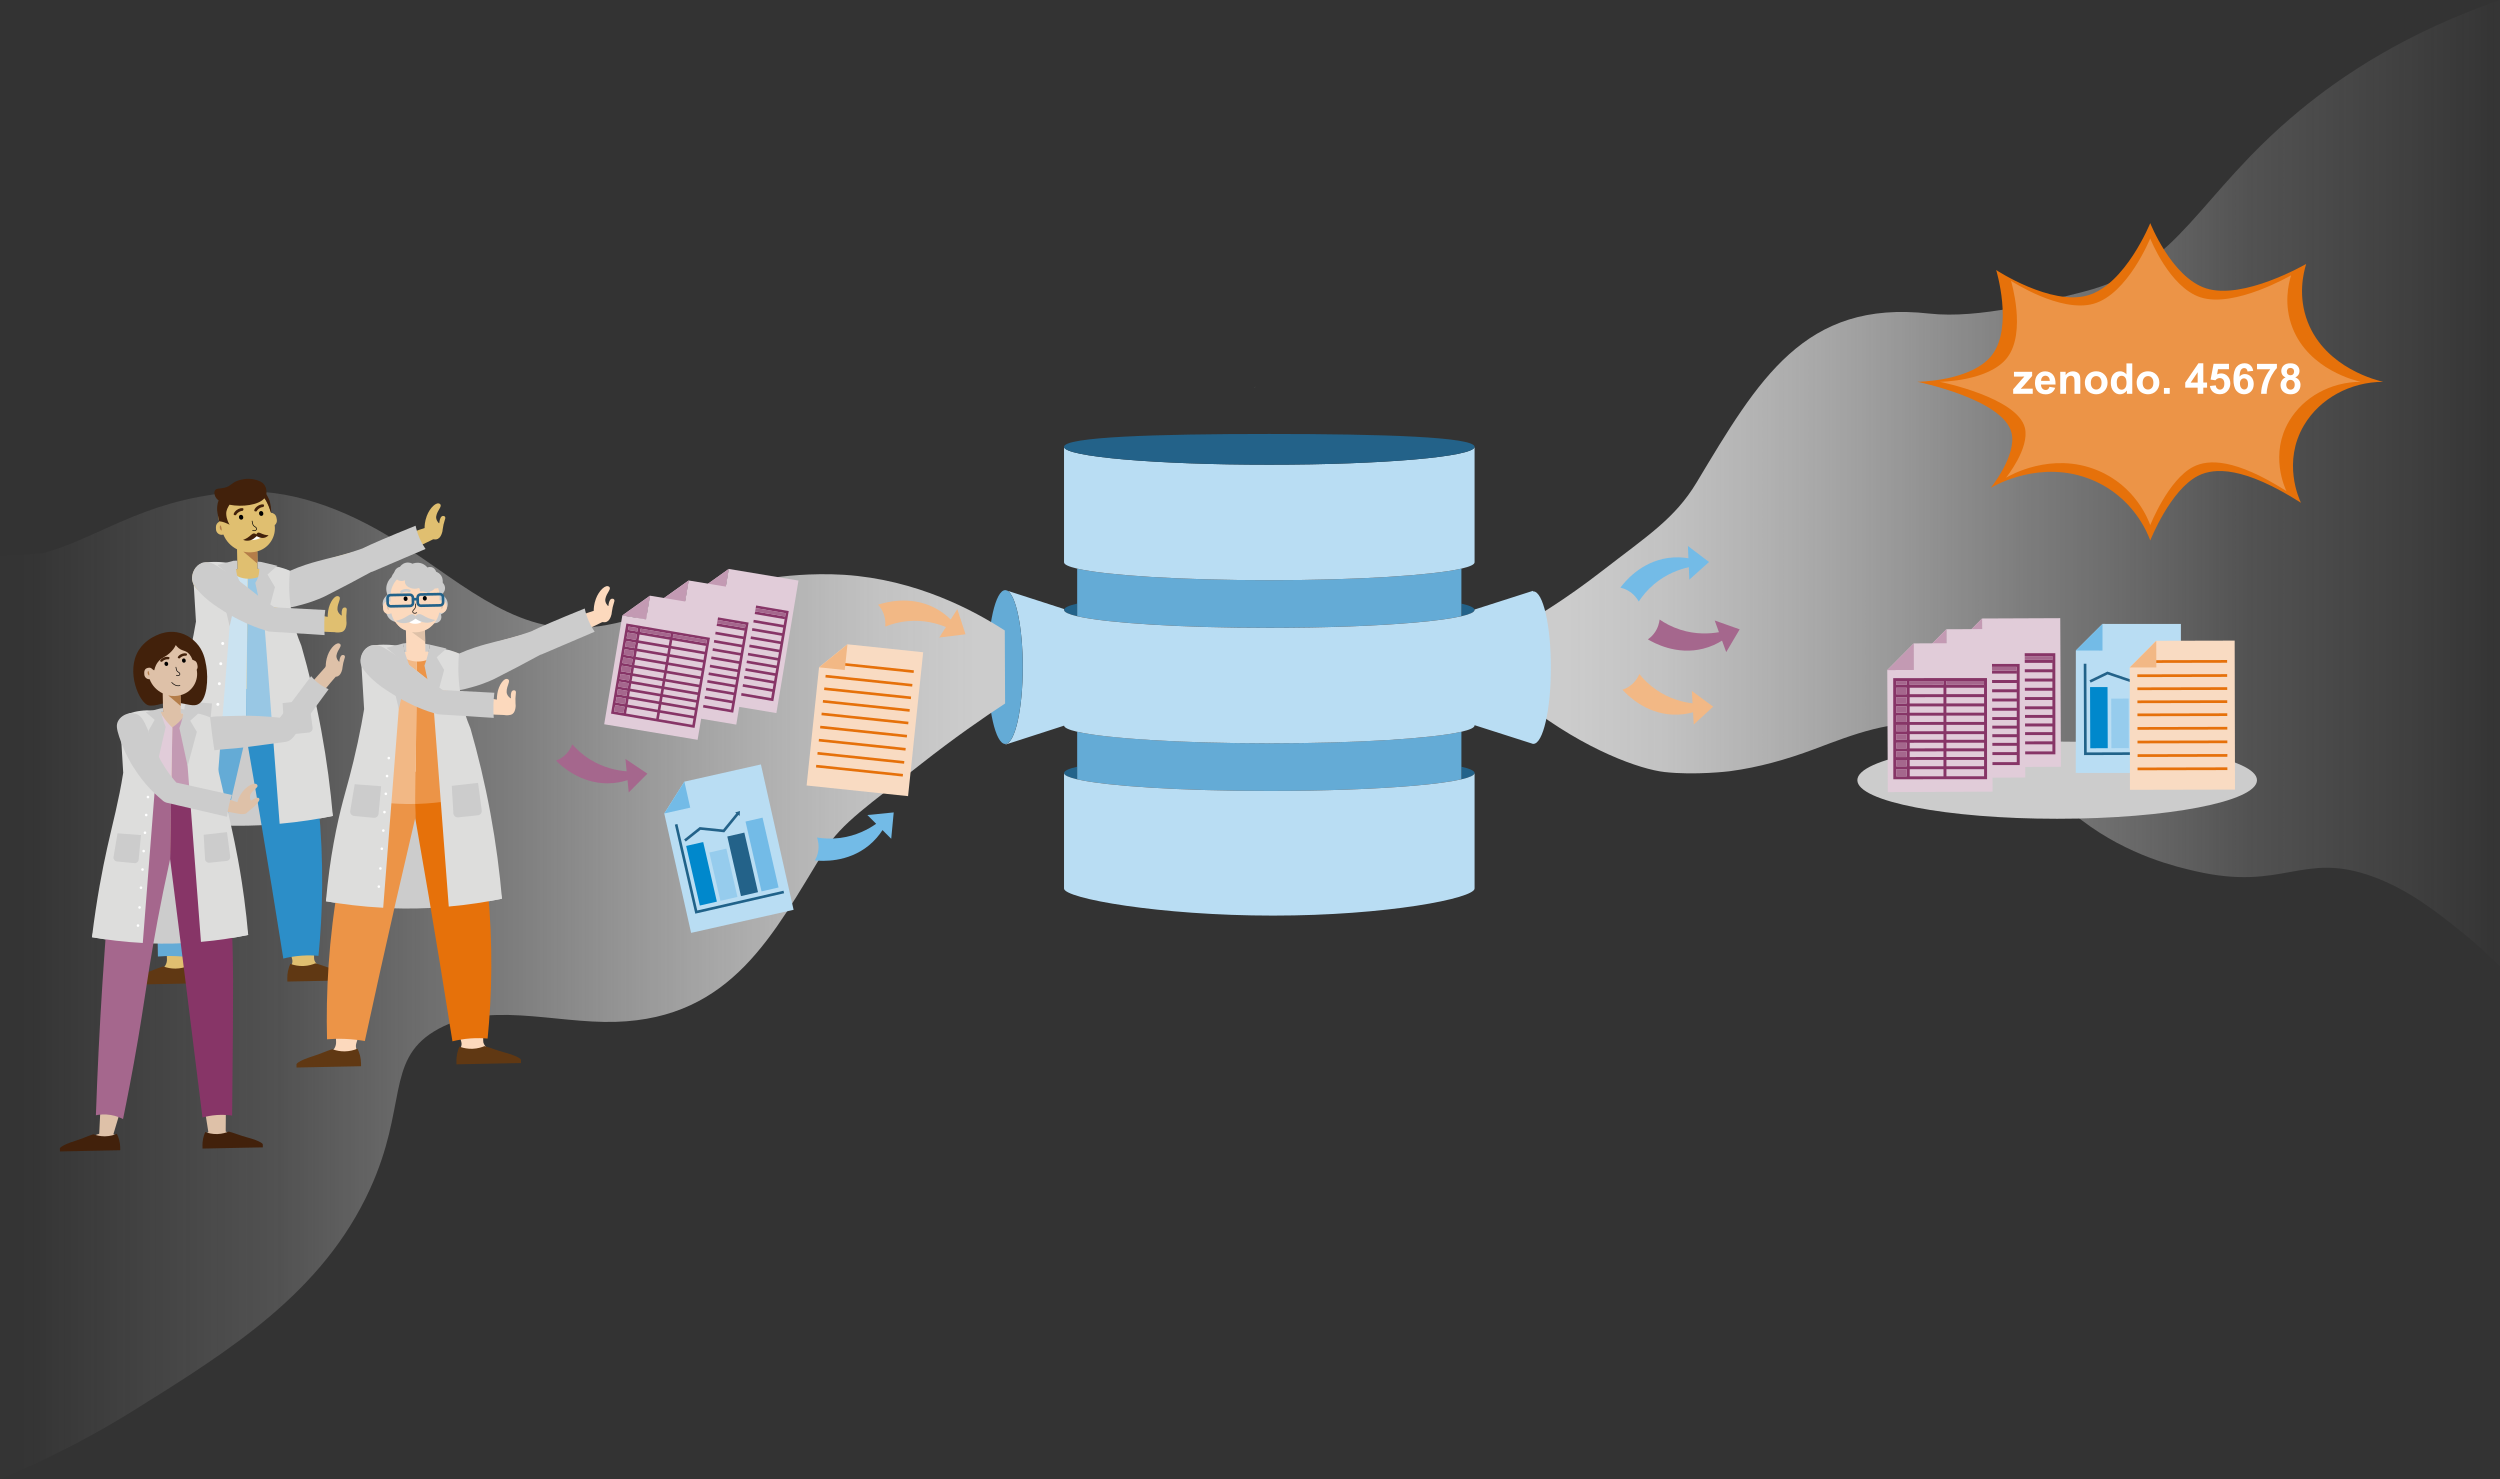 <?xml version="1.0" encoding="UTF-8"?>
<svg id="G-0161_BUW_DOI_Vergabe_Repo" xmlns="http://www.w3.org/2000/svg" xmlns:xlink="http://www.w3.org/1999/xlink" viewBox="0 0 941.1 556.81">
  <rect x="0" y="0" width="941.1" height="556.81" fill="#333333" stroke="none"/>
  <defs>
    <style>
      .cls-1 {
        fill: #42210b;
      }

      .cls-1, .cls-2, .cls-3, .cls-4, .cls-5, .cls-6, .cls-7, .cls-8, .cls-9, .cls-10, .cls-11, .cls-12, .cls-13, .cls-14, .cls-15, .cls-16, .cls-17, .cls-18, .cls-19, .cls-20, .cls-21, .cls-22, .cls-23, .cls-24, .cls-25, .cls-26, .cls-27, .cls-28, .cls-29, .cls-30, .cls-31, .cls-32 {
        stroke-width: 0px;
      }

      .cls-2 {
        fill: #a5678d;
      }

      .cls-3 {
        fill: #206289;
      }

      .cls-4 {
        fill: #2c8ec8;
      }

      .cls-5 {
        fill: #dec1a8;
      }

      .cls-33 {
        stroke: #000;
        stroke-linecap: round;
        stroke-width: .25px;
      }

      .cls-33, .cls-34 {
        fill: none;
        stroke-miterlimit: 10;
      }

      .cls-6 {
        fill: #dddddc;
      }

      .cls-7 {
        fill: #64abd6;
      }

      .cls-8 {
        fill: #e6710a;
      }

      .cls-34 {
        stroke: #236289;
      }

      .cls-9 {
        fill: #e0bf70;
      }

      .cls-10 {
        fill: #873567;
      }

      .cls-11 {
        fill: #c39ab3;
      }

      .cls-12 {
        fill: #000;
      }

      .cls-13 {
        fill: #73bbe7;
      }

      .cls-14 {
        fill: #fcd9bd;
      }

      .cls-15 {
        fill: #96cced;
      }

      .cls-16 {
        fill: #b47d49;
      }

      .cls-17 {
        fill: #236289;
      }

      .cls-18 {
        fill: #b9ddf3;
      }

      .cls-19 {
        fill: url(#Unbenannter_Verlauf_4);
      }

      .cls-20 {
        fill: url(#Unbenannter_Verlauf_3);
      }

      .cls-21 {
        fill: #ec9447;
      }

      .cls-22 {
        fill: #b9ddf3;
      }

      .cls-23 {
        fill: #98c7e4;
      }

      .cls-24 {
        fill: #603813;
      }

      .cls-25 {
        fill: #ccc;
      }

      .cls-26 {
        fill: #cbe3f1;
      }

      .cls-27 {
        fill: #f9dbc2;
      }

      .cls-28 {
        fill: #08c;
      }

      .cls-29 {
        fill: #fff;
      }

      .cls-30 {
        fill: #e1ccd9;
      }

      .cls-31 {
        fill: #dec1a8;
      }

      .cls-32 {
        fill: #f2b885;
      }
    </style>
    <linearGradient id="Unbenannter_Verlauf_3" data-name="Unbenannter Verlauf 3" x1="590.14" y1="181.91" x2="963.07" y2="181.91" gradientUnits="userSpaceOnUse">
      <stop offset="0" stop-color="#ccc"/>
      <stop offset=".1" stop-color="rgba(206, 206, 206, .96)" stop-opacity=".96"/>
      <stop offset=".26" stop-color="rgba(211, 211, 211, .85)" stop-opacity=".85"/>
      <stop offset=".46" stop-color="rgba(221, 221, 221, .66)" stop-opacity=".66"/>
      <stop offset=".69" stop-color="rgba(234, 234, 234, .41)" stop-opacity=".41"/>
      <stop offset=".94" stop-color="rgba(250, 250, 250, .08)" stop-opacity=".08"/>
      <stop offset="1" stop-color="#fff" stop-opacity="0"/>
    </linearGradient>
    <linearGradient id="Unbenannter_Verlauf_4" data-name="Unbenannter Verlauf 4" x1="-12.28" y1="370.9" x2="367.25" y2="370.9" gradientUnits="userSpaceOnUse">
      <stop offset="0" stop-color="#fff" stop-opacity="0"/>
      <stop offset=".06" stop-color="rgba(250, 250, 250, .08)" stop-opacity=".08"/>
      <stop offset=".31" stop-color="rgba(234, 234, 234, .41)" stop-opacity=".41"/>
      <stop offset=".54" stop-color="rgba(221, 221, 221, .66)" stop-opacity=".66"/>
      <stop offset=".74" stop-color="rgba(211, 211, 211, .85)" stop-opacity=".85"/>
      <stop offset=".9" stop-color="rgba(206, 206, 206, .96)" stop-opacity=".96"/>
      <stop offset="1" stop-color="#ccc"/>
    </linearGradient>
  </defs>
  <g id="Hintergrund:_Rechts" data-name="Hintergrund: Rechts">
    <path class="cls-20" d="M941.1,0v363.82c-4.07-4.11-8.82-8.49-14.3-12.89-9.16-7.35-19.89-15.97-33.59-20.95-26.68-9.7-33.42,5.7-66.92-2.07-6.74-1.56-24.98-5.7-42.54-19.06-6.06-4.61-11.98-9.78-17.96-14.76-10.48-8.76-21.12-16.86-32.81-20.09-1.62-.46-3.23-.79-4.83-1.04-15.57-2.47-30.64,3.58-45.18,9.05-10.68,4-21.09,6.86-31.42,8.25-.22.03-.44.06-.66.09-.01,0-12.74,1.55-24.25.28-9.06-1.01-29.55-8.09-51.67-25.17-2.27-9.15-4.54-18.3-6.8-27.44,9.1-5.05,21.29-12.51,34.76-22.97,17.1-13.26,27.52-19.76,35.71-33.38,23.29-38.77,40.56-68.92,87.6-63.63,18.69,2.1,44.07-4.65,58.2-8.25,36.44-9.32,42.66-36.28,81.17-68.12,15.82-13.1,39.94-29.35,75.49-41.67Z"/>
  </g>
  <g id="Zenodo">
    <path class="cls-8" d="M897.11,143.73c-12.41.05-23.83,6.29-29.79,16.35-8.2,13.83-1.85,27.72-1.15,29.18-21.47-13.65-32.54-13.29-38.71-10.16-10.54,5.33-18,24.36-18.02,24.35,0,0,0,0,0,0-.85-2.35-6.2-16.33-22.02-22.84-19.15-7.89-36.58,2.19-38.06,3.08,0,0,9.94-12.26,7.86-20.77-3.09-12.66-35.45-19.2-35.45-19.2,0,0,20.55-.12,28.14-10.13,8.03-10.59,1.53-31.94,1.53-31.94,0,0,20.6,13.55,34.48,9.54,14.16-4.08,23.52-27.2,23.52-27.2,0,0,7.99,20.3,20.93,24.53,14.08,4.61,37.77-9.17,37.77-9.17-1.07,3.48-3.19,12.19.59,21.88,6.84,17.54,26.69,22.12,28.38,22.49Z"/>
    <path class="cls-21" d="M888.65,143.73c-11.21.05-21.53,5.69-26.92,14.77-7.4,12.49-1.67,25.04-1.03,26.36-19.39-12.34-29.4-12-34.98-9.18-9.52,4.82-16.27,22.01-16.28,22,0,0,0,0,0,0-.77-2.12-5.6-14.75-19.9-20.64-17.3-7.13-33.05,1.98-34.39,2.78,0,0,8.98-11.08,7.1-18.76-2.79-11.44-32.03-17.34-32.03-17.34,0,0,18.57-.11,25.42-9.15,7.25-9.57,1.38-28.86,1.38-28.86,0,0,18.61,12.24,31.15,8.62,12.79-3.69,21.25-24.57,21.25-24.57,0,0,7.22,18.34,18.91,22.16,12.72,4.16,34.13-8.28,34.13-8.28-.97,3.14-2.88,11.01.53,19.76,6.18,15.85,24.11,19.99,25.64,20.32Z"/>
    <g>
      <path class="cls-29" d="M757.84,148.24v-1.71l3.1-3.56c.51-.58.89-1,1.13-1.24-.25.02-.59.03-1.01.03l-2.92.02v-1.82h6.84v1.55l-3.17,3.65-1.12,1.21c.61-.04.99-.05,1.13-.05h3.39v1.93h-7.39Z"/>
      <path class="cls-29" d="M771.49,145.61l2.18.37c-.28.8-.72,1.41-1.33,1.83s-1.36.63-2.27.63c-1.44,0-2.5-.47-3.2-1.41-.55-.75-.82-1.7-.82-2.85,0-1.37.36-2.45,1.08-3.22.72-.78,1.62-1.17,2.72-1.17,1.23,0,2.2.41,2.92,1.22s1.05,2.06,1.02,3.74h-5.49c.02.65.19,1.16.53,1.52.34.36.76.54,1.26.54.34,0,.63-.09.87-.28.23-.19.41-.49.53-.9ZM771.62,143.39c-.02-.63-.18-1.12-.49-1.45s-.69-.5-1.14-.5c-.48,0-.87.17-1.18.52-.31.35-.46.82-.46,1.42h3.27Z"/>
      <path class="cls-29" d="M783.11,148.24h-2.19v-4.23c0-.89-.05-1.47-.14-1.73s-.25-.47-.46-.61c-.21-.15-.46-.22-.76-.22-.38,0-.72.1-1.02.31-.3.21-.51.48-.62.83-.11.34-.17.98-.17,1.9v3.75h-2.19v-8.28h2.03v1.22c.72-.94,1.63-1.4,2.73-1.4.48,0,.92.09,1.33.26.4.17.7.4.91.67.21.27.35.58.43.92.08.34.12.83.12,1.47v5.15Z"/>
      <path class="cls-29" d="M784.83,143.98c0-.73.18-1.43.54-2.11.36-.68.87-1.2,1.52-1.56s1.39-.54,2.2-.54c1.25,0,2.28.41,3.08,1.22.8.81,1.2,1.84,1.2,3.08s-.4,2.29-1.21,3.11c-.81.82-1.83,1.24-3.05,1.24-.76,0-1.48-.17-2.17-.51s-1.21-.85-1.57-1.51c-.36-.66-.54-1.47-.54-2.42ZM787.07,144.1c0,.82.19,1.45.58,1.89.39.44.87.65,1.44.65s1.05-.22,1.44-.65c.39-.44.58-1.07.58-1.9s-.19-1.43-.58-1.87c-.39-.44-.87-.65-1.44-.65s-1.05.22-1.44.65c-.39.44-.58,1.07-.58,1.89Z"/>
      <path class="cls-29" d="M802.68,148.24h-2.04v-1.22c-.34.47-.74.82-1.2,1.06s-.92.35-1.39.35c-.95,0-1.77-.38-2.44-1.15-.68-.77-1.02-1.84-1.02-3.21s.33-2.47.99-3.2,1.49-1.1,2.5-1.1c.92,0,1.73.38,2.4,1.15v-4.12h2.19v11.43ZM796.83,143.92c0,.88.12,1.52.37,1.92.35.57.85.86,1.48.86.5,0,.93-.21,1.29-.64s.53-1.07.53-1.92c0-.95-.17-1.64-.51-2.05-.34-.42-.78-.63-1.32-.63s-.96.21-1.31.62c-.35.41-.53,1.03-.53,1.85Z"/>
      <path class="cls-29" d="M804.33,143.98c0-.73.18-1.43.54-2.11.36-.68.87-1.2,1.52-1.56s1.39-.54,2.2-.54c1.25,0,2.28.41,3.08,1.22.8.81,1.2,1.84,1.2,3.08s-.4,2.29-1.21,3.11c-.81.82-1.83,1.24-3.05,1.24-.76,0-1.48-.17-2.17-.51s-1.21-.85-1.57-1.51c-.36-.66-.54-1.47-.54-2.42ZM806.58,144.1c0,.82.19,1.45.58,1.89.39.44.87.65,1.44.65s1.05-.22,1.44-.65c.39-.44.58-1.07.58-1.9s-.19-1.43-.58-1.87c-.39-.44-.87-.65-1.44-.65s-1.05.22-1.44.65c-.39.44-.58,1.07-.58,1.89Z"/>
      <path class="cls-29" d="M814.59,148.24v-2.19h2.19v2.19h-2.19Z"/>
      <path class="cls-29" d="M827.29,148.24v-2.3h-4.68v-1.92l4.96-7.26h1.84v7.25h1.42v1.93h-1.42v2.3h-2.12ZM827.29,144.02v-3.91l-2.63,3.91h2.63Z"/>
      <path class="cls-29" d="M831.9,145.3l2.18-.23c.06.49.25.89.55,1.17.31.29.66.43,1.06.43.46,0,.84-.19,1.16-.56.32-.37.48-.93.48-1.68,0-.7-.16-1.23-.47-1.58s-.72-.53-1.23-.53c-.63,0-1.19.28-1.69.83l-1.78-.26,1.12-5.95h5.79v2.05h-4.13l-.34,1.94c.49-.24.99-.37,1.5-.37.97,0,1.8.35,2.47,1.06s1.01,1.62,1.01,2.75c0,.94-.27,1.78-.82,2.52-.74,1.01-1.78,1.51-3.1,1.51-1.05,0-1.92-.28-2.58-.85s-1.06-1.33-1.19-2.28Z"/>
      <path class="cls-29" d="M848.18,139.61l-2.12.23c-.05-.44-.19-.76-.41-.97-.22-.21-.5-.31-.85-.31-.46,0-.85.21-1.17.62-.32.42-.52,1.28-.6,2.6.54-.64,1.22-.97,2.03-.97.92,0,1.7.35,2.35,1.04.65.7.98,1.6.98,2.7,0,1.17-.34,2.11-1.03,2.81-.69.71-1.57,1.06-2.64,1.06-1.15,0-2.1-.45-2.85-1.34s-1.11-2.37-1.11-4.41.39-3.6,1.16-4.53c.77-.93,1.78-1.39,3.02-1.39.87,0,1.59.24,2.16.73.57.49.93,1.19,1.09,2.12ZM843.21,144.39c0,.71.16,1.26.49,1.65s.7.58,1.12.58.74-.16,1.01-.48c.27-.32.41-.84.41-1.56s-.15-1.29-.44-1.63c-.29-.35-.66-.52-1.09-.52s-.78.17-1.07.5-.44.82-.44,1.46Z"/>
      <path class="cls-29" d="M849.63,139v-2.03h7.49v1.59c-.62.61-1.25,1.48-1.89,2.62-.64,1.14-1.13,2.35-1.46,3.63-.34,1.28-.5,2.43-.5,3.43h-2.11c.04-1.58.36-3.19.98-4.83s1.44-3.11,2.47-4.4h-4.98Z"/>
      <path class="cls-29" d="M860.39,142.07c-.57-.24-.98-.57-1.24-.99-.26-.42-.39-.88-.39-1.38,0-.85.3-1.56.89-2.11.59-.56,1.44-.83,2.54-.83s1.93.28,2.53.83c.6.56.9,1.26.9,2.11,0,.53-.14,1-.41,1.42-.28.41-.66.73-1.16.95.63.25,1.12.63,1.45,1.11s.5,1.05.5,1.69c0,1.06-.34,1.91-1.01,2.57-.67.66-1.57.99-2.69.99-1.04,0-1.9-.27-2.6-.82-.82-.64-1.22-1.53-1.22-2.65,0-.62.15-1.19.46-1.7.31-.52.79-.92,1.45-1.2ZM860.64,144.76c0,.6.15,1.07.46,1.41.31.34.7.51,1.16.51s.83-.16,1.12-.49.44-.79.44-1.41c0-.54-.15-.97-.45-1.29-.3-.32-.68-.49-1.15-.49-.54,0-.93.18-1.2.55-.26.37-.39.77-.39,1.2ZM860.84,139.87c0,.44.12.78.37,1.02.25.24.58.37.99.37s.75-.12,1-.37c.25-.25.38-.59.38-1.03,0-.41-.12-.74-.37-.99-.25-.25-.57-.37-.98-.37s-.76.12-1,.37c-.25.25-.38.58-.38.99Z"/>
    </g>
  </g>
  <g id="Repositorium">
    <g>
      <path class="cls-17" d="M555.09,229.6h0c-.03.84-1.78,1.64-4.96,2.37v-4.75c3.21.74,4.96,1.54,4.96,2.38Z"/>
      <path class="cls-17" d="M405.49,227.22v4.75c-3.18-.73-4.93-1.53-4.95-2.36h0c0-.85,1.75-1.65,4.95-2.39Z"/>
      <path class="cls-17" d="M405.49,288.62v4.75c-3.18-.73-4.93-1.53-4.95-2.36h0c0-.85,1.75-1.65,4.95-2.39Z"/>
      <path class="cls-17" d="M555.09,291h0c-.03.84-1.78,1.64-4.96,2.37v-4.75c3.21.74,4.96,1.54,4.96,2.38Z"/>
      <path class="cls-7" d="M550.13,214.05v17.92c-3.92.91-10.02,1.73-17.74,2.4-13.98,1.22-33.26,1.97-54.57,1.97-33.08,0-61.3-1.81-72.33-4.37v-17.92c11.03,2.55,39.25,4.36,72.33,4.36s61.28-1.81,72.31-4.36Z"/>
      <path class="cls-7" d="M550.13,275.45v17.92c-3.92.91-10.02,1.73-17.74,2.4-13.98,1.22-33.26,1.97-54.57,1.97-33.08,0-61.3-1.81-72.33-4.37v-17.92c11.03,2.55,39.25,4.36,72.33,4.36s61.28-1.81,72.31-4.36Z"/>
      <path class="cls-18" d="M555.09,291.01v43.46c0,3.72-33.2,10.2-75.88,10.2s-78.67-6.48-78.67-10.2v-43.46c.02.83,1.77,1.63,4.95,2.36,11.03,2.56,39.25,4.37,72.33,4.37,21.31,0,40.59-.75,54.57-1.97,7.72-.67,13.82-1.49,17.74-2.4,3.18-.73,4.93-1.53,4.96-2.36Z"/>
      <path class="cls-18" d="M555.09,168.21v43.46c0,.84-1.75,1.64-4.96,2.38-11.03,2.55-39.25,4.36-72.31,4.36s-61.3-1.81-72.33-4.36c-3.2-.74-4.95-1.54-4.95-2.38v-43.46c.11,3.72,34.66,6.73,77.28,6.73s77.16-3.01,77.27-6.73Z"/>
      <path class="cls-17" d="M555.09,168.2h0c-.11,3.73-34.66,6.74-77.27,6.74s-77.17-3.01-77.28-6.73h0c0-3.74,34.53-4.85,77.21-4.85s77.34,1.11,77.34,4.84Z"/>
    </g>
    <path class="cls-25" d="M472.53,145.46s-.01.01-.01.02v-.02h.01Z"/>
    <path class="cls-25" d="M472.52,145.49c-.03.21-.11.41-.24.61.08-.2.16-.41.24-.61Z"/>
    <g>
      <path class="cls-22" d="M378.64,222.18s-.05-.02-.08,0v-.02s.05.02.08.03Z"/>
      <path class="cls-18" d="M583.82,251.31c0,15.86-2.95,28.71-6.6,28.71-.05,0-.1,0-.15,0h-.03c-.2-.06-.41-.13-.61-.2-7.12-2.27-14.22-4.55-21.34-6.83v.09c0,.84-1.75,1.64-4.96,2.38-11.03,2.55-39.25,4.36-72.31,4.36s-61.3-1.81-72.33-4.36c-3.2-.74-4.95-1.54-4.95-2.38v.09c-7.33,2.37-14.65,4.74-21.98,7.11v-.23c3.57-.34,6.45-13.16,6.45-28.93,0-14.87-2.56-27.13-5.85-28.77,7.13,2.31,14.25,4.61,21.38,6.91v.36c.02.83,1.77,1.63,4.95,2.36,11.03,2.56,39.25,4.37,72.33,4.37,21.31,0,40.59-.75,54.57-1.97,7.72-.67,13.82-1.49,17.74-2.4,3.18-.73,4.93-1.53,4.96-2.36v-.17c7.33-2.35,14.65-4.7,21.98-7.04v.22c.05,0,.1,0,.15,0,3.65,0,6.6,12.85,6.6,28.7Z"/>
      <path class="cls-7" d="M385.01,251.11c0,15.77-2.88,28.59-6.45,28.93-.05.02-.1.02-.15.02-3.65,0-6.6-12.96-6.6-28.95s2.95-28.96,6.6-28.96c.05,0,.1,0,.15.02.01,0,.02-.01.03-.01.02,0,.03.01.05.02h.01c.16.05.33.11.49.16.01-.01.02-.01.02,0,3.29,1.64,5.85,13.9,5.85,28.77Z"/>
      <path class="cls-13" d="M379.14,222.34c-.16-.05-.33-.11-.49-.16.17,0,.33.07.49.16Z"/>
    </g>
  </g>
  <g id="Hintergrund:_Links" data-name="Hintergrund: Links">
    <path class="cls-19" d="M378.35,264.83c-8.13,5.33-19.12,12.92-31.54,22.7-19.37,15.25-30.07,22.26-36.49,32.74-19.09,31.18-34.74,63.09-78.59,64.4-23.31.69-49.08-8.37-68.51,3.7-17.94,11.14-9.89,28.49-23.94,59.23-17.83,38.99-52.67,60.72-88.78,83.24-12.47,7.77-29.32,17.16-50.49,25.97V209.25c9.47-.47,15.46-.84,16.27-1.05.23-.05.47-.11.47-.11,1.18-.33,2.33-.68,3.45-1.06,2.44-.78,4.73-1.63,6.9-2.52,2.66-1.1,5.22-2.23,7.78-3.38.37-.16.73-.31,1.1-.48,2.16-.97,4.31-1.94,6.48-2.91.87-.38,1.73-.77,2.6-1.15.23-.09.47-.18.69-.29,11.48-4.96,23.95-9.37,41.98-11.04,20.28-1.87,41.9,6.06,61.27,18.25,6.7,4.21,13.29,8.96,19.92,13.52,11.63,8.03,23.4,15.43,36.04,18.17,1.76.38,3.49.66,5.21.84,16.75,1.91,32.55-4.26,47.82-9.88,15.1-5.55,23.25-7.35,33.14-8.72,2.63-.37,14-1.86,26.59-1.06,27.43,1.75,49.19,13.63,60.52,20.96.05,9.16.08,18.32.12,27.49Z"/>
  </g>
  <g id="Icons">
    <ellipse class="cls-25" cx="774.4" cy="293.69" rx="75.22" ry="14.53"/>
    <g id="Diagramm">
      <g>
        <polygon class="cls-22" points="781.43 244.89 781.4 290.95 820.95 290.98 820.98 234.88 791.47 234.86 781.43 244.89"/>
        <polygon class="cls-13" points="781.43 244.89 791.46 244.9 791.47 234.86 781.43 244.89"/>
      </g>
      <g>
        <polygon class="cls-3" points="818.83 284.13 818.82 283.13 785.52 283.24 785.4 249.85 784.4 249.85 784.52 284.25 818.83 284.13"/>
        <rect class="cls-28" x="786.83" y="258.61" width="6.58" height="23.02" transform="translate(-.95 2.79) rotate(-.2)"/>
        <rect class="cls-15" x="794.78" y="262.95" width="6.58" height="18.66" transform="translate(-.95 2.81) rotate(-.2)"/>
        <rect class="cls-17" x="802.71" y="258.55" width="6.58" height="23.02" transform="translate(-.95 2.84) rotate(-.2)"/>
        <rect class="cls-13" x="810.65" y="254.58" width="6.58" height="26.97" transform="translate(-.94 2.87) rotate(-.2)"/>
        <polygon class="cls-17" points="786.57 256.08 787 256.98 793.38 253.89 801.92 256.78 808.55 251.57 808.93 252.04 809.44 250.23 807.56 250.39 807.91 250.81 801.72 255.66 793.31 252.81 786.57 256.08"/>
      </g>
    </g>
    <g id="Blatt">
      <g>
        <g id="Blatt-2" data-name="Blatt">
          <polygon class="cls-27" points="801.7 251.27 801.8 297.32 841.34 297.23 841.22 241.15 811.7 241.22 801.7 251.27"/>
        </g>
        <g id="Zeilen">
          <rect class="cls-8" x="804.56" y="248.52" width="33.82" height="1.03" transform="translate(-.56 1.84) rotate(-.13)"/>
          <rect class="cls-8" x="804.57" y="253.84" width="33.82" height="1.03" transform="translate(-.57 1.84) rotate(-.13)"/>
          <rect class="cls-8" x="804.59" y="258.75" width="33.82" height="1.03" transform="translate(-.58 1.84) rotate(-.13)"/>
          <rect class="cls-8" x="804.6" y="263.66" width="33.82" height="1.03" transform="translate(-.59 1.84) rotate(-.13)"/>
          <rect class="cls-8" x="804.61" y="268.57" width="33.82" height="1.03" transform="translate(-.6 1.84) rotate(-.13)"/>
          <rect class="cls-8" x="804.63" y="278.8" width="33.82" height="1.03" transform="translate(-.62 1.84) rotate(-.13)"/>
          <rect class="cls-8" x="804.62" y="273.68" width="33.82" height="1.03" transform="translate(-.61 1.84) rotate(-.13)"/>
          <rect class="cls-8" x="804.66" y="283.91" width="33.8" height="1.03" transform="translate(-.63 1.84) rotate(-.13)"/>
          <rect class="cls-8" x="804.65" y="288.92" width="33.82" height="1.03" transform="translate(-.65 1.84) rotate(-.13)"/>
        </g>
      </g>
      <polygon class="cls-32" points="801.7 251.27 811.73 251.25 811.7 241.22 801.7 251.27"/>
    </g>
    <g id="Tabelle">
      <g id="Blatt-3" data-name="Blatt">
        <g>
          <path class="cls-30" d="M736.16,242.88l10-.04-.04-10-9.96,10.05Z"/>
          <polygon class="cls-30" points="775.56 232.7 775.82 288.64 736.38 288.83 736.16 242.88 746.16 242.84 746.12 232.83 775.56 232.7"/>
        </g>
        <polygon class="cls-11" points="746.12 232.83 746.16 242.84 736.16 242.88 746.12 232.83"/>
      </g>
      <g id="Tabelle-2" data-name="Tabelle">
        <path class="cls-10" d="M772.59,245.89l-33.08.02h-1.11s0,1.11,0,1.11l.04,35.86v1.1s1.1,0,1.1,0l33.09-.02h1.1s0-1.11,0-1.11l-.03-35.87v-1.1s-1.11,0-1.11,0ZM744.6,248.31v-.98s0-.33,0-.33h12.7s0,.31,0,.31v.99s0,.1,0,.1h-12.72s0-.1,0-.1ZM744.58,249.53h.01s0-.1,0-.1h.01s0,.1,0,.1h12.72s0,2.43,0,2.43h-12.71s-.01,0-.01,0v-2.43ZM744.6,253.08l12.71-.02v2.38s-12.71,0-12.71,0h-.01s0-2.38,0-2.38h.01ZM744.61,272.37v-2.13s0,0,0,0l12.71-.02v2.12s-12.72.01-12.72.01ZM757.32,273.47v2.13s-12.71.02-12.71.02h-.01s0,0,0,0v-2.12s12.72-.02,12.72-.02ZM744.61,269.14h-.01s0-2.13,0-2.13h.01s12.72,0,12.72,0v2.12s-12.71.01-12.71.01ZM744.61,265.91h-.01s0-2.39,0-2.39h.01s12.71,0,12.71,0v2.38s-12.71.01-12.71.01ZM744.61,262.42h-.01s0-2.38,0-2.38h.01s12.72,0,12.72,0v2.37s-12.71.02-12.71.02ZM744.6,258.94h-.01s0-2.39,0-2.39h.01s12.71,0,12.71,0v2.38s-12.71.02-12.71.02ZM739.51,247.02h3.98s0,.31,0,.31v.99s0,.11,0,.11h-.01s-3.64,0-3.64,0h-.33s0-1.4,0-1.4ZM739.51,249.53h.34s3.64,0,3.64,0v2.45s0,0,0,0h-3.64s-.33,0-.33,0v-2.43ZM739.51,253.08h.33s3.65,0,3.65,0v2.38s0,0,0,0h-3.64s-.34,0-.34,0v-2.38ZM739.51,256.56h.34s3.64,0,3.64,0v2.38s-3.64,0-3.64,0h-.34s0-2.38,0-2.38ZM739.52,260.05h.33s3.65,0,3.65,0v2.37s-3.65,0-3.65,0h-.33s0-2.37,0-2.37ZM739.52,263.53h.33s3.65,0,3.65,0v2.38s-3.64,0-3.64,0h-.34s0-2.38,0-2.38ZM739.51,267.02h.34s3.65,0,3.65,0v2.12s-3.64,0-3.64,0h-.34s0-2.12,0-2.12ZM739.52,270.25h.34s3.65,0,3.65,0v2.12s0,0,0,0h-3.64s-.34,0-.34,0v-2.12ZM739.52,273.48h.34s3.65,0,3.65,0v2.13s0,0,0,0h-3.65s-.33,0-.33,0v-2.13ZM743.51,282.41v.47s-3.98,0-3.98,0v-2.67s.34,0,.34,0h3.64s.01,0,.01,0v2.2ZM743.52,279.1h-.01s-3.65,0-3.65,0h-.34s0-2.38,0-2.38h.34s3.64,0,3.64,0h.01s0,2.38,0,2.38ZM757.33,282.86h-12.71s0,0,0,0v-2.66s0,0,0,0l12.71-.02v2.67ZM757.33,279.09h-12.71s-.01,0-.01,0v-2.37s0,0,0,0l12.71-.02v2.38ZM772.61,282.86h-14.17s0-2.66,0-2.66h14.17s0,2.66,0,2.66ZM772.62,279.07l-14.17.02v-2.38s14.16,0,14.16,0v2.36ZM772.6,275.61h-14.17s0-2.14,0-2.14h14.17s0,2.14,0,2.14ZM772.61,272.35h-14.17s0-2.11,0-2.11h14.17s0,2.11,0,2.11ZM772.6,269.12h-14.17s0-2.12,0-2.12h14.18s0,2.12,0,2.12ZM772.6,265.89h-14.17s0-2.37,0-2.37h14.18s0,2.37,0,2.37ZM772.59,262.4h-14.17s0-2.37,0-2.37h14.18s0,2.37,0,2.37ZM772.59,258.92h-14.17s0-2.37,0-2.37h14.18s0,2.37,0,2.37ZM772.6,255.43h-14.18s0-2.36,0-2.36h14.18s0,2.36,0,2.36ZM772.62,248.4v.44s0,.56,0,.56v.11s-.02,0-.02,0v2.44s-14.18,0-14.18,0v-2.43s14.18,0,14.18,0v-.11s0-.56,0-.56v-.44s-14.18,0-14.18,0v-.11s0-.98,0-.98v-.32s14.17,0,14.17,0v1.41s.03,0,.03,0Z"/>
        <polygon class="cls-2" points="743.49 247.01 743.49 247.33 743.49 248.31 743.48 248.42 743.47 248.42 739.84 248.42 739.51 248.42 739.51 247.02 743.49 247.01"/>
        <polygon class="cls-2" points="772.59 246.99 772.59 248.4 758.41 248.41 758.41 248.3 758.41 247.32 758.4 247 772.59 246.99"/>
        <polygon class="cls-2" points="757.3 247.01 757.3 247.32 757.3 248.31 757.31 248.41 744.59 248.41 744.6 248.31 744.6 247.34 744.6 247.01 757.3 247.01"/>
        <polygon class="cls-2" points="743.48 249.53 743.49 251.97 743.48 251.97 739.84 251.97 739.51 251.97 739.51 249.53 739.85 249.53 743.48 249.53"/>
        <polygon class="cls-2" points="743.49 253.08 743.48 255.45 739.84 255.46 739.51 255.46 739.51 253.08 739.84 253.08 743.49 253.08"/>
        <polygon class="cls-2" points="743.49 256.56 743.49 258.94 739.84 258.94 739.51 258.94 739.51 256.56 739.85 256.56 743.49 256.56"/>
        <polygon class="cls-2" points="743.49 260.05 743.49 262.42 739.85 262.42 739.52 262.42 739.52 260.05 739.84 260.05 743.49 260.05"/>
        <polygon class="cls-2" points="743.49 263.53 743.5 265.91 739.85 265.91 739.51 265.91 739.52 263.53 739.85 263.53 743.49 263.53"/>
        <polygon class="cls-2" points="743.5 267.02 743.5 269.14 739.85 269.14 739.52 269.14 739.51 267.02 739.85 267.02 743.5 267.02"/>
        <polygon class="cls-2" points="743.5 270.25 743.51 272.37 743.5 272.37 739.86 272.37 739.52 272.37 739.52 270.25 739.85 270.25 743.5 270.25"/>
        <polygon class="cls-2" points="743.51 273.48 743.5 275.62 739.85 275.61 739.53 275.61 739.52 273.48 739.86 273.48 743.51 273.48"/>
        <polygon class="cls-2" points="743.5 276.73 743.51 279.11 739.86 279.1 739.52 279.11 739.53 276.72 739.87 276.72 743.5 276.73"/>
        <polygon class="cls-2" points="743.5 280.21 743.51 282.41 743.51 282.88 739.53 282.88 739.53 280.2 739.87 280.2 743.5 280.21"/>
      </g>
    </g>
    <g id="Tabelle-3" data-name="Tabelle">
      <g id="Blatt-4" data-name="Blatt">
        <g>
          <path class="cls-30" d="M722.74,246.92l10-.04-.04-10-9.96,10.05Z"/>
          <polygon class="cls-30" points="762.14 236.74 762.4 292.68 722.96 292.87 722.74 246.92 732.74 246.88 732.7 236.87 762.14 236.74"/>
        </g>
        <polygon class="cls-11" points="732.7 236.87 732.74 246.88 722.74 246.92 732.7 236.87"/>
      </g>
      <g id="Tabelle-4" data-name="Tabelle">
        <path class="cls-10" d="M759.17,249.93l-33.08.02h-1.11s0,1.11,0,1.11l.04,35.86v1.1s1.1,0,1.1,0l33.09-.02h1.1s0-1.11,0-1.11l-.03-35.87v-1.1s-1.11,0-1.11,0ZM731.18,252.35v-.98s0-.33,0-.33h12.7s0,.31,0,.31v.99s0,.1,0,.1h-12.72s0-.1,0-.1ZM731.16,253.57h.01s0-.1,0-.1h.01s0,.1,0,.1h12.72s0,2.43,0,2.43h-12.71s-.01,0-.01,0v-2.43ZM731.18,257.12l12.71-.02v2.38s-12.71,0-12.71,0h-.01s0-2.38,0-2.38h.01ZM731.19,276.42v-2.13s0,0,0,0l12.71-.02v2.12s-12.72.01-12.72.01ZM743.9,277.51v2.13s-12.71.02-12.71.02h-.01s0,0,0,0v-2.12s12.72-.02,12.72-.02ZM731.2,273.18h-.01s0-2.13,0-2.13h.01s12.72,0,12.72,0v2.12s-12.71.01-12.71.01ZM731.19,269.95h-.01s0-2.39,0-2.39h.01s12.71,0,12.71,0v2.38s-12.71.01-12.71.01ZM731.19,266.46h-.01s0-2.38,0-2.38h.01s12.72,0,12.72,0v2.37s-12.71.02-12.71.02ZM731.19,262.98h-.01s0-2.39,0-2.39h.01s12.71,0,12.71,0v2.38s-12.71.02-12.71.02ZM726.09,251.06h3.98s0,.31,0,.31v.99s0,.11,0,.11h-.01s-3.64,0-3.64,0h-.33s0-1.4,0-1.4ZM726.09,253.58h.34s3.64,0,3.64,0v2.45s0,0,0,0h-3.64s-.33,0-.33,0v-2.43ZM726.09,257.12h.33s3.65,0,3.65,0v2.38s0,0,0,0h-3.64s-.34,0-.34,0v-2.38ZM726.1,260.6h.34s3.64,0,3.64,0v2.38s-3.64,0-3.64,0h-.34s0-2.38,0-2.38ZM726.1,264.09h.33s3.65,0,3.65,0v2.37s-3.65,0-3.65,0h-.33s0-2.37,0-2.37ZM726.1,267.57h.33s3.65,0,3.65,0v2.38s-3.64,0-3.64,0h-.34s0-2.38,0-2.38ZM726.1,271.06h.34s3.65,0,3.65,0v2.12s-3.64,0-3.64,0h-.34s0-2.12,0-2.12ZM726.1,274.29h.34s3.65,0,3.65,0v2.12s0,0,0,0h-3.64s-.34,0-.34,0v-2.12ZM726.1,277.52h.34s3.65,0,3.65,0v2.13s0,0,0,0h-3.65s-.33,0-.33,0v-2.13ZM730.09,286.45v.47s-3.98,0-3.98,0v-2.67s.34,0,.34,0h3.64s.01,0,.01,0v2.2ZM730.1,283.15h-.01s-3.65,0-3.65,0h-.34s0-2.38,0-2.38h.34s3.64,0,3.64,0h.01s0,2.38,0,2.38ZM743.91,286.91h-12.71s0,0,0,0v-2.66s0,0,0,0l12.71-.02v2.67ZM743.91,283.13h-12.71s-.01,0-.01,0v-2.37s0,0,0,0l12.71-.02v2.38ZM759.19,286.9h-14.17s0-2.66,0-2.66h14.17s0,2.66,0,2.66ZM759.2,283.12l-14.17.02v-2.38s14.16,0,14.16,0v2.36ZM759.19,279.65h-14.17s0-2.14,0-2.14h14.17s0,2.14,0,2.14ZM759.19,276.39h-14.17s0-2.11,0-2.11h14.17s0,2.11,0,2.11ZM759.18,273.16h-14.17s0-2.12,0-2.12h14.18s0,2.12,0,2.12ZM759.18,269.93h-14.17s0-2.37,0-2.37h14.18s0,2.37,0,2.37ZM759.18,266.44h-14.17s0-2.37,0-2.37h14.18s0,2.37,0,2.37ZM759.17,262.96h-14.17s0-2.37,0-2.37h14.18s0,2.37,0,2.37ZM759.18,259.47h-14.18s0-2.36,0-2.36h14.18s0,2.36,0,2.36ZM759.2,252.44v.44s0,.56,0,.56v.11s-.02,0-.02,0v2.44s-14.18,0-14.18,0v-2.43s14.18,0,14.18,0v-.11s0-.56,0-.56v-.44s-14.18,0-14.18,0v-.11s0-.98,0-.98v-.32s14.17,0,14.17,0v1.41s.03,0,.03,0Z"/>
        <polygon class="cls-2" points="730.07 251.05 730.07 251.37 730.07 252.35 730.07 252.47 730.05 252.46 726.42 252.46 726.09 252.46 726.09 251.06 730.07 251.05"/>
        <polygon class="cls-2" points="759.17 251.03 759.18 252.44 744.99 252.45 744.99 252.34 744.99 251.36 744.98 251.04 759.17 251.03"/>
        <polygon class="cls-2" points="743.89 251.05 743.88 251.36 743.88 252.35 743.89 252.45 731.18 252.46 731.18 252.35 731.18 251.38 731.18 251.05 743.89 251.05"/>
        <polygon class="cls-2" points="730.06 253.57 730.07 256.01 730.06 256.02 726.42 256.01 726.09 256.01 726.09 253.58 726.43 253.57 730.06 253.57"/>
        <polygon class="cls-2" points="730.07 257.12 730.06 259.49 726.42 259.5 726.09 259.5 726.09 257.12 726.42 257.12 730.07 257.12"/>
        <polygon class="cls-2" points="730.07 260.6 730.07 262.98 726.43 262.98 726.09 262.98 726.1 260.6 726.43 260.6 730.07 260.6"/>
        <polygon class="cls-2" points="730.07 264.09 730.08 266.46 726.43 266.46 726.1 266.46 726.1 264.09 726.43 264.09 730.07 264.09"/>
        <polygon class="cls-2" points="730.08 267.57 730.08 269.95 726.43 269.95 726.1 269.95 726.1 267.57 726.43 267.57 730.08 267.57"/>
        <polygon class="cls-2" points="730.08 271.06 730.08 273.18 726.44 273.18 726.1 273.18 726.1 271.06 726.43 271.06 730.08 271.06"/>
        <polygon class="cls-2" points="730.08 274.29 730.09 276.41 730.08 276.42 726.44 276.41 726.1 276.41 726.1 274.29 726.44 274.29 730.08 274.29"/>
        <polygon class="cls-2" points="730.09 277.53 730.08 279.66 726.44 279.66 726.11 279.66 726.1 277.52 726.44 277.52 730.09 277.53"/>
        <polygon class="cls-2" points="730.08 280.77 730.09 283.15 726.44 283.15 726.1 283.15 726.11 280.77 726.45 280.77 730.08 280.77"/>
        <polygon class="cls-2" points="730.09 284.25 730.09 286.45 730.1 286.92 726.11 286.92 726.11 284.25 726.45 284.24 730.09 284.25"/>
      </g>
    </g>
    <g id="Tabelle-5" data-name="Tabelle">
      <g id="Blatt-5" data-name="Blatt">
        <g>
          <path class="cls-30" d="M710.44,252.24l10-.04-.04-10-9.96,10.05Z"/>
          <polygon class="cls-30" points="749.83 242.06 750.09 298 710.65 298.19 710.44 252.24 720.44 252.2 720.4 242.2 749.83 242.06"/>
        </g>
        <polygon class="cls-11" points="720.4 242.2 720.44 252.2 710.44 252.24 720.4 242.2"/>
      </g>
      <g id="Tabelle-6" data-name="Tabelle">
        <path class="cls-10" d="M746.87,255.25l-33.08.02h-1.11s0,1.11,0,1.11l.04,35.86v1.1s1.1,0,1.1,0l33.09-.02h1.1s0-1.11,0-1.11l-.03-35.87v-1.1s-1.11,0-1.11,0ZM718.88,257.68v-.98s0-.33,0-.33h12.7s0,.31,0,.31v.99s0,.1,0,.1h-12.72s0-.1,0-.1ZM718.86,258.89h.01s0-.1,0-.1h.01s0,.1,0,.1h12.72s0,2.43,0,2.43h-12.71s-.01,0-.01,0v-2.43ZM718.88,262.45l12.71-.02v2.38s-12.71,0-12.71,0h-.01s0-2.38,0-2.38h.01ZM718.89,281.74v-2.13s0,0,0,0l12.71-.02v2.12s-12.72.01-12.72.01ZM731.6,282.83v2.13s-12.71.02-12.71.02h-.01s0,0,0,0v-2.12s12.72-.02,12.72-.02ZM718.89,278.5h-.01s0-2.13,0-2.13h.01s12.72,0,12.72,0v2.12s-12.71.01-12.71.01ZM718.89,275.27h-.01s0-2.39,0-2.39h.01s12.71,0,12.71,0v2.38s-12.71.01-12.71.01ZM718.88,271.78h-.01s0-2.38,0-2.38h.01s12.72,0,12.72,0v2.37s-12.71.02-12.71.02ZM718.88,268.3h-.01s0-2.39,0-2.39h.01s12.71,0,12.71,0v2.38s-12.71.02-12.71.02ZM713.78,256.38h3.98s0,.31,0,.31v.99s0,.11,0,.11h-.01s-3.64,0-3.64,0h-.33s0-1.4,0-1.4ZM713.79,258.9h.34s3.64,0,3.64,0v2.45s0,0,0,0h-3.64s-.33,0-.33,0v-2.43ZM713.79,262.44h.33s3.65,0,3.65,0v2.38s0,0,0,0h-3.64s-.34,0-.34,0v-2.38ZM713.79,265.92h.34s3.64,0,3.64,0v2.38s-3.64,0-3.64,0h-.34s0-2.38,0-2.38ZM713.8,269.41h.33s3.65,0,3.65,0v2.37s-3.65,0-3.65,0h-.33s0-2.37,0-2.37ZM713.8,272.89h.33s3.65,0,3.65,0v2.38s-3.64,0-3.64,0h-.34s0-2.38,0-2.38ZM713.79,276.38h.34s3.65,0,3.65,0v2.12s-3.64,0-3.64,0h-.34s0-2.12,0-2.12ZM713.8,279.61h.34s3.65,0,3.65,0v2.12s0,0,0,0h-3.64s-.34,0-.34,0v-2.12ZM713.8,282.85h.34s3.65,0,3.65,0v2.13s0,0,0,0h-3.65s-.33,0-.33,0v-2.13ZM717.79,291.77v.47s-3.98,0-3.98,0v-2.67s.34,0,.34,0h3.64s.01,0,.01,0v2.2ZM717.8,288.47h-.01s-3.65,0-3.65,0h-.34s0-2.38,0-2.38h.34s3.64,0,3.64,0h.01s0,2.38,0,2.38ZM731.61,292.23h-12.71s0,0,0,0v-2.66s0,0,0,0l12.71-.02v2.67ZM731.61,288.45h-12.71s-.01,0-.01,0v-2.37s0,0,0,0l12.71-.02v2.38ZM746.89,292.22h-14.17s0-2.66,0-2.66h14.17s0,2.66,0,2.66ZM746.89,288.44l-14.17.02v-2.38s14.16,0,14.16,0v2.36ZM746.88,284.97h-14.17s0-2.14,0-2.14h14.17s0,2.14,0,2.14ZM746.88,281.71h-14.17s0-2.11,0-2.11h14.17s0,2.11,0,2.11ZM746.88,278.48h-14.17s0-2.12,0-2.12h14.18s0,2.12,0,2.12ZM746.88,275.25h-14.17s0-2.37,0-2.37h14.18s0,2.37,0,2.37ZM746.87,271.76h-14.17s0-2.37,0-2.37h14.18s0,2.37,0,2.37ZM746.87,268.28h-14.17s0-2.37,0-2.37h14.18s0,2.37,0,2.37ZM746.88,264.79h-14.18s0-2.36,0-2.36h14.18s0,2.36,0,2.36ZM746.89,257.76v.44s0,.56,0,.56v.11s-.02,0-.02,0v2.44s-14.18,0-14.18,0v-2.43s14.18,0,14.18,0v-.11s0-.56,0-.56v-.44s-14.18,0-14.18,0v-.11s0-.98,0-.98v-.32s14.17,0,14.17,0v1.41s.03,0,.03,0Z"/>
        <polygon class="cls-2" points="717.77 256.37 717.76 256.69 717.77 257.68 717.76 257.79 717.75 257.78 714.11 257.79 713.79 257.78 713.78 256.38 717.77 256.37"/>
        <polygon class="cls-2" points="746.87 256.35 746.87 257.77 732.69 257.78 732.69 257.66 732.69 256.69 732.68 256.36 746.87 256.35"/>
        <polygon class="cls-2" points="731.58 256.37 731.58 256.69 731.58 257.67 731.59 257.77 718.87 257.78 718.88 257.68 718.88 256.7 718.88 256.37 731.58 256.37"/>
        <polygon class="cls-2" points="717.76 258.89 717.76 261.33 717.75 261.34 714.12 261.33 713.79 261.33 713.79 258.9 714.12 258.89 717.76 258.89"/>
        <polygon class="cls-2" points="717.76 262.45 717.76 264.81 714.12 264.82 713.78 264.82 713.79 262.44 714.12 262.44 717.76 262.45"/>
        <polygon class="cls-2" points="717.77 265.92 717.77 268.3 714.12 268.3 713.79 268.3 713.79 265.92 714.13 265.92 717.77 265.92"/>
        <polygon class="cls-2" points="717.77 269.41 717.77 271.78 714.12 271.78 713.8 271.78 713.8 269.41 714.12 269.41 717.77 269.41"/>
        <polygon class="cls-2" points="717.77 272.89 717.78 275.27 714.13 275.27 713.79 275.27 713.8 272.89 714.12 272.89 717.77 272.89"/>
        <polygon class="cls-2" points="717.78 276.38 717.78 278.5 714.13 278.5 713.8 278.5 713.79 276.38 714.13 276.38 717.78 276.38"/>
        <polygon class="cls-2" points="717.78 279.61 717.79 281.74 717.77 281.74 714.14 281.73 713.8 281.73 713.8 279.61 714.13 279.61 717.78 279.61"/>
        <polygon class="cls-2" points="717.79 282.85 717.78 284.98 714.13 284.98 713.81 284.98 713.8 282.85 714.14 282.84 717.79 282.85"/>
        <polygon class="cls-2" points="717.78 286.09 717.78 288.47 714.14 288.47 713.8 288.47 713.81 286.09 714.14 286.09 717.78 286.09"/>
        <polygon class="cls-2" points="717.78 289.57 717.79 291.77 717.79 292.24 713.81 292.24 713.81 289.57 714.15 289.56 717.78 289.57"/>
      </g>
    </g>
  </g>
  <g id="Pfeile:_Rechts" data-name="Pfeile: Rechts">
    <path class="cls-2" d="M649.82,245.5l-1.58-4.35c-1.84,1.16-4.21,2.31-7.09,3.04-10.06,2.54-18.55-2.16-20.82-3.51.67-.46,1.46-1.13,2.2-2.06,1.66-2.07,2.08-4.28,2.21-5.41,1.93,1.33,4.55,2.8,7.85,3.85,5.77,1.84,10.99,1.53,14.49.93l-1.59-4.41,9.39,3.33-5.07,8.58Z"/>
    <path class="cls-32" d="M637.59,272.76l-.25-4.62c-2.09.57-4.69,1-7.67.87-10.37-.48-17.14-7.42-18.91-9.38.76-.25,1.72-.65,2.7-1.34,2.18-1.51,3.22-3.5,3.67-4.54,1.46,1.82,3.54,3.99,6.42,5.96,4.98,3.42,10.07,4.63,13.59,5.06l-.26-4.67,8.03,5.91-7.33,6.74Z"/>
    <path class="cls-13" d="M635.93,218.2l-.19-4.68c-3.48.77-8.41,2.47-13.05,6.37-2.66,2.23-4.52,4.6-5.79,6.55-.56-.98-1.79-2.86-4.11-4.15-1.04-.59-2.04-.9-2.82-1.07,1.57-2.12,7.64-9.69,17.91-11.17,2.95-.42,5.57-.26,7.71.11l-.19-4.62,7.95,6.01-7.42,6.66Z"/>
  </g>
  <g id="Links">
    <g id="Icons-2" data-name="Icons">
      <g id="Blatt-6" data-name="Blatt">
        <g>
          <g id="Blatt-7" data-name="Blatt">
            <polygon class="cls-27" points="308.32 251.21 303.64 295.69 341.83 299.7 347.52 245.54 319.02 242.54 308.32 251.21"/>
          </g>
          <g id="Zeilen-2" data-name="Zeilen">
            <rect class="cls-8" x="327.14" y="234.68" width="1" height="32.84" transform="translate(43.67 550.71) rotate(-84)"/>
            <rect class="cls-8" x="326.6" y="239.82" width="1" height="32.84" transform="translate(38.07 554.77) rotate(-84)"/>
            <rect class="cls-8" x="326.11" y="244.56" width="1" height="32.84" transform="translate(32.91 558.52) rotate(-84)"/>
            <rect class="cls-8" x="325.61" y="249.3" width="1" height="32.84" transform="translate(27.75 562.27) rotate(-84)"/>
            <rect class="cls-8" x="325.11" y="254.04" width="1" height="32.84" transform="translate(22.59 566.02) rotate(-84)"/>
            <rect class="cls-8" x="324.07" y="263.92" width="1" height="32.84" transform="translate(11.84 573.83) rotate(-84)"/>
            <rect class="cls-8" x="324.59" y="258.98" width="1" height="32.84" transform="translate(17.21 569.93) rotate(-84)"/>
            <rect class="cls-8" x="323.56" y="268.87" width="1" height="32.82" transform="translate(6.47 577.75) rotate(-84)"/>
            <rect class="cls-8" x="323.04" y="273.7" width="1" height="32.84" transform="translate(1.2 581.56) rotate(-84)"/>
          </g>
        </g>
        <polygon class="cls-32" points="308.32 251.21 318 252.23 319.02 242.54 308.32 251.21"/>
      </g>
      <g id="Tabelle-7" data-name="Tabelle">
        <g id="Tabelle-8" data-name="Tabelle">
          <g id="Blatt-8" data-name="Blatt">
            <g>
              <path class="cls-30" d="M263.92,221.6l8.92,1.49,1.49-8.92-10.41,7.43Z"/>
              <polygon class="cls-30" points="300.58 218.55 292.26 268.43 257.09 262.57 263.92 221.6 272.84 223.09 274.33 214.17 300.58 218.55"/>
            </g>
            <polygon class="cls-11" points="274.33 214.17 272.84 223.09 263.92 221.6 274.33 214.17"/>
          </g>
          <g id="Tabelle-9" data-name="Tabelle">
            <path class="cls-10" d="M295.92,229.85l-29.48-5.04-.99-.17-.17.99-5.45,31.96-.17.98.98.17,29.49,5.04.98.16.17-.98,5.46-31.96.17-.98-.99-.17ZM270.61,227.73l.15-.87.05-.29,11.32,1.94-.05.28-.15.88v.09s-11.34-1.94-11.34-1.94l.02-.09ZM270.41,228.81h.01v-.09h.02l-.02.09,11.33,1.94-.37,2.17-11.33-1.93h-.01s.37-2.18.37-2.18ZM269.88,231.98l11.33,1.93-.36,2.12-11.33-1.94h-.01l.36-2.12h0ZM266.94,249.17l.32-1.9h.01s11.33,1.94,11.33,1.94l-.33,1.89-11.33-1.93ZM278.1,252.09l-.32,1.9-11.33-1.93h0s.33-1.9.33-1.9l11.33,1.93ZM267.44,246.29h-.01l.32-1.9h.01l11.33,1.94-.33,1.89-11.32-1.93ZM267.93,243.41h-.01s.36-2.13.36-2.13h.01s11.33,1.94,11.33,1.94l-.36,2.12-11.33-1.93ZM268.46,240.3h-.01s.36-2.12.36-2.12h.01l11.33,1.94-.36,2.11-11.33-1.93ZM268.99,237.2h-.01s.36-2.13.36-2.13h.01s11.33,1.94,11.33,1.94l-.36,2.12-11.33-1.93ZM266.27,225.8l3.55.6-.05.28-.15.88-.02.1h-.01s-3.24-.56-3.24-.56l-.29-.05.21-1.25ZM265.89,228.04l.3.05,3.24.55-.37,2.18h-.01l-3.24-.56-.29-.05.37-2.17ZM265.35,231.2l.29.05,3.25.56-.36,2.12h-.01s-3.24-.56-3.24-.56l-.3-.05.37-2.12ZM264.82,234.3l.3.05,3.24.56-.36,2.12-3.25-.56-.3-.05.37-2.12ZM264.29,237.41l.29.05,3.25.56-.36,2.11-3.25-.56-.29-.05.36-2.11ZM263.76,240.51l.29.05,3.25.56-.36,2.12-3.25-.56-.3-.05.37-2.12ZM263.22,243.62l.3.05,3.25.56-.32,1.89-3.25-.56-.3-.05.32-1.89ZM262.73,246.5l.3.05,3.25.56-.32,1.89h-.01l-3.24-.56-.3-.05.32-1.89ZM262.24,249.38l.3.05,3.25.56-.32,1.9h-.01l-3.25-.56-.29-.05.32-1.9ZM264.43,257.94l-.07.42-3.55-.61.41-2.38.3.05,3.24.56h.01l-.34,1.96ZM264.94,255h-.01l-3.25-.56-.3-.05.37-2.12.3.05,3.24.56h.01l-.36,2.12ZM276.67,260.46l-11.33-1.93h0s.4-2.38.4-2.38h.01l11.33,1.93-.41,2.38ZM277.25,257.1l-11.33-1.93h-.01s.36-2.12.36-2.12h.01l11.33,1.93-.36,2.12ZM290.29,262.79l-12.63-2.16.41-2.38,12.63,2.16-.41,2.38ZM290.87,259.42l-12.63-2.15.36-2.12,12.62,2.17-.35,2.1ZM291.39,256.33l-12.62-2.17.32-1.9,12.63,2.16-.33,1.91ZM291.89,253.43l-12.63-2.16.32-1.89,12.63,2.16-.32,1.89ZM292.38,250.55l-12.63-2.16.32-1.9,12.64,2.16-.33,1.9ZM292.87,247.67l-12.63-2.16.36-2.12,12.64,2.16-.37,2.12ZM293.4,244.56l-12.63-2.16.36-2.12,12.64,2.16-.37,2.12ZM293.93,241.46l-12.63-2.16.36-2.12,12.64,2.16-.37,2.12ZM294.47,238.35l-12.64-2.16.36-2.11,12.64,2.16-.36,2.11ZM295.56,232.09l-.07.39-.08.5-.02.1h-.02l-.37,2.17-12.64-2.16.37-2.17,12.64,2.16v-.1s.1-.5.1-.5l.07-.39-12.64-2.16.02-.1.15-.87.04-.29,12.64,2.16-.21,1.26h.02Z"/>
            <polygon class="cls-2" points="269.82 226.4 269.77 226.68 269.62 227.56 269.6 227.66 269.59 227.65 266.35 227.1 266.06 227.05 266.27 225.8 269.82 226.4"/>
            <polygon class="cls-2" points="295.75 230.83 295.54 232.09 282.9 229.93 282.92 229.83 283.07 228.96 283.11 228.67 295.75 230.83"/>
            <polygon class="cls-2" points="282.13 228.51 282.08 228.79 281.93 229.67 281.92 229.76 270.59 227.82 270.61 227.73 270.76 226.86 270.81 226.57 282.13 228.51"/>
            <polygon class="cls-2" points="269.43 228.64 269.06 230.82 269.05 230.82 265.81 230.26 265.52 230.21 265.89 228.04 266.19 228.09 269.43 228.64"/>
            <polygon class="cls-2" points="268.89 231.81 268.52 233.92 265.28 233.37 264.98 233.32 265.35 231.2 265.64 231.25 268.89 231.81"/>
            <polygon class="cls-2" points="268.36 234.91 268 237.03 264.75 236.47 264.45 236.42 264.82 234.3 265.12 234.35 268.36 234.91"/>
            <polygon class="cls-2" points="267.83 238.02 267.47 240.13 264.22 239.57 263.93 239.52 264.29 237.41 264.58 237.46 267.83 238.02"/>
            <polygon class="cls-2" points="267.3 241.12 266.94 243.24 263.69 242.68 263.39 242.63 263.76 240.51 264.05 240.56 267.3 241.12"/>
            <polygon class="cls-2" points="266.77 244.23 266.45 246.12 263.2 245.56 262.9 245.51 263.22 243.62 263.52 243.67 266.77 244.23"/>
            <polygon class="cls-2" points="266.28 247.11 265.96 249 265.95 249 262.71 248.44 262.41 248.39 262.73 246.5 263.03 246.55 266.28 247.11"/>
            <polygon class="cls-2" points="265.79 249.99 265.46 251.89 262.21 251.33 261.92 251.28 262.24 249.38 262.54 249.43 265.79 249.99"/>
            <polygon class="cls-2" points="265.29 252.88 264.93 255 261.68 254.44 261.38 254.39 261.75 252.27 262.05 252.32 265.29 252.88"/>
            <polygon class="cls-2" points="264.76 255.98 264.43 257.94 264.36 258.36 260.81 257.75 261.22 255.37 261.52 255.42 264.76 255.98"/>
          </g>
        </g>
        <g id="Tabelle-10" data-name="Tabelle">
          <g id="Blatt-9" data-name="Blatt">
            <g>
              <path class="cls-30" d="M248.82,225.94l8.92,1.49,1.49-8.92-10.41,7.43Z"/>
              <polygon class="cls-30" points="285.48 222.89 277.16 272.77 241.99 266.91 248.82 225.94 257.74 227.43 259.23 218.51 285.48 222.89"/>
            </g>
            <polygon class="cls-11" points="259.23 218.51 257.74 227.43 248.82 225.94 259.23 218.51"/>
          </g>
          <g id="Tabelle-11" data-name="Tabelle">
            <path class="cls-10" d="M280.82,234.19l-29.48-5.04-.99-.17-.17.99-5.45,31.96-.17.98.98.17,29.49,5.04.98.16.17-.98,5.46-31.96.17-.98-.99-.17ZM255.51,232.07l.15-.87.05-.29,11.32,1.94-.05.28-.15.88v.09s-11.34-1.94-11.34-1.94l.02-.09ZM255.31,233.15h.01v-.09h.02l-.02.09,11.33,1.94-.37,2.17-11.33-1.93h-.01s.37-2.18.37-2.18ZM254.78,236.32l11.33,1.93-.36,2.12-11.33-1.94h-.01l.36-2.12h0ZM251.84,253.51l.32-1.9h.01s11.33,1.94,11.33,1.94l-.33,1.89-11.33-1.93ZM263,256.43l-.32,1.9-11.33-1.93h0s.33-1.9.33-1.9l11.33,1.93ZM252.34,250.63h-.01l.32-1.9h.01l11.33,1.94-.33,1.89-11.32-1.93ZM252.83,247.75h-.01s.36-2.13.36-2.13h.01s11.33,1.94,11.33,1.94l-.36,2.12-11.33-1.93ZM253.36,244.64h-.01s.36-2.12.36-2.12h.01l11.33,1.94-.36,2.11-11.33-1.93ZM253.89,241.54h-.01s.36-2.13.36-2.13h.01s11.33,1.94,11.33,1.94l-.36,2.12-11.33-1.93ZM251.17,230.14l3.55.6-.05.28-.15.88-.02.1h-.01s-3.24-.56-3.24-.56l-.29-.05.21-1.25ZM250.79,232.38l.3.05,3.24.55-.37,2.18h-.01l-3.24-.56-.29-.05.37-2.17ZM250.25,235.54l.29.05,3.25.56-.36,2.12h-.01s-3.24-.56-3.24-.56l-.3-.05.37-2.12ZM249.72,238.64l.3.05,3.24.56-.36,2.12-3.25-.56-.3-.05.37-2.12ZM249.19,241.75l.29.05,3.25.56-.36,2.11-3.25-.56-.29-.05.36-2.11ZM248.66,244.85l.29.05,3.25.56-.36,2.12-3.25-.56-.3-.05.37-2.12ZM248.12,247.96l.3.05,3.25.56-.32,1.89-3.25-.56-.3-.05.32-1.89ZM247.63,250.84l.3.05,3.25.56-.32,1.89h-.01l-3.24-.56-.3-.05.32-1.89ZM247.14,253.72l.3.05,3.25.56-.32,1.9h-.01l-3.25-.56-.29-.05.32-1.9ZM249.33,262.28l-.07.42-3.55-.61.41-2.38.3.05,3.24.56h.01l-.34,1.96ZM249.84,259.34h-.01l-3.25-.56-.3-.05.37-2.12.3.05,3.24.56h.01l-.36,2.12ZM261.57,264.8l-11.33-1.93h0s.4-2.38.4-2.38h.01l11.33,1.93-.41,2.38ZM262.15,261.44l-11.33-1.93h-.01s.36-2.12.36-2.12h.01l11.33,1.93-.36,2.12ZM275.19,267.13l-12.63-2.16.41-2.38,12.63,2.16-.41,2.38ZM275.77,263.76l-12.63-2.15.36-2.12,12.62,2.17-.35,2.1ZM276.29,260.67l-12.62-2.17.32-1.9,12.63,2.16-.33,1.91ZM276.79,257.77l-12.63-2.16.32-1.89,12.63,2.16-.32,1.89ZM277.28,254.89l-12.63-2.16.32-1.9,12.64,2.16-.33,1.9ZM277.77,252.01l-12.63-2.16.36-2.12,12.64,2.16-.37,2.12ZM278.3,248.9l-12.63-2.16.36-2.12,12.64,2.16-.37,2.12ZM278.83,245.8l-12.63-2.16.36-2.12,12.64,2.16-.37,2.12ZM279.37,242.69l-12.64-2.16.36-2.11,12.64,2.16-.36,2.11ZM280.46,236.43l-.07.39-.08.5-.02.1h-.02l-.37,2.17-12.64-2.16.37-2.17,12.64,2.16v-.1s.1-.5.1-.5l.07-.39-12.64-2.16.02-.1.15-.87.04-.29,12.64,2.16-.21,1.26h.02Z"/>
            <polygon class="cls-2" points="254.72 230.74 254.67 231.02 254.52 231.9 254.5 232 254.49 231.99 251.25 231.44 250.96 231.39 251.17 230.14 254.72 230.74"/>
            <polygon class="cls-2" points="280.65 235.17 280.44 236.43 267.8 234.27 267.82 234.17 267.97 233.3 268.01 233.01 280.65 235.17"/>
            <polygon class="cls-2" points="267.03 232.85 266.98 233.13 266.83 234.01 266.82 234.1 255.49 232.16 255.51 232.07 255.66 231.2 255.71 230.91 267.03 232.85"/>
            <polygon class="cls-2" points="254.33 232.98 253.96 235.16 253.95 235.16 250.71 234.6 250.42 234.55 250.79 232.38 251.09 232.43 254.33 232.98"/>
            <polygon class="cls-2" points="253.79 236.15 253.42 238.26 250.18 237.71 249.88 237.66 250.25 235.54 250.54 235.59 253.79 236.15"/>
            <polygon class="cls-2" points="253.26 239.25 252.9 241.37 249.65 240.81 249.35 240.76 249.72 238.64 250.02 238.69 253.26 239.25"/>
            <polygon class="cls-2" points="252.73 242.36 252.37 244.47 249.12 243.91 248.83 243.86 249.19 241.75 249.48 241.8 252.73 242.36"/>
            <polygon class="cls-2" points="252.2 245.46 251.84 247.58 248.59 247.02 248.29 246.97 248.66 244.85 248.95 244.9 252.2 245.46"/>
            <polygon class="cls-2" points="251.67 248.57 251.35 250.46 248.1 249.9 247.8 249.85 248.12 247.96 248.42 248.01 251.67 248.57"/>
            <polygon class="cls-2" points="251.18 251.45 250.86 253.34 250.85 253.34 247.61 252.78 247.31 252.73 247.63 250.84 247.93 250.89 251.18 251.45"/>
            <polygon class="cls-2" points="250.69 254.33 250.36 256.23 247.11 255.67 246.82 255.62 247.14 253.72 247.44 253.77 250.69 254.33"/>
            <polygon class="cls-2" points="250.19 257.22 249.83 259.34 246.58 258.78 246.28 258.73 246.65 256.61 246.95 256.66 250.19 257.22"/>
            <polygon class="cls-2" points="249.66 260.32 249.33 262.28 249.26 262.7 245.71 262.09 246.12 259.71 246.42 259.76 249.66 260.32"/>
          </g>
        </g>
        <g id="Tabelle-12" data-name="Tabelle">
          <g id="Blatt-10" data-name="Blatt">
            <g>
              <path class="cls-30" d="M234.27,231.67l8.92,1.49,1.49-8.92-10.41,7.43Z"/>
              <polygon class="cls-30" points="270.93 228.62 262.61 278.5 227.44 272.64 234.27 231.67 243.19 233.16 244.68 224.24 270.93 228.62"/>
            </g>
            <polygon class="cls-11" points="244.68 224.24 243.19 233.16 234.27 231.67 244.68 224.24"/>
          </g>
          <g id="Tabelle-13" data-name="Tabelle">
            <path class="cls-10" d="M266.27,239.92l-29.48-5.04-.99-.17-.17.99-5.45,31.96-.17.98.98.17,29.49,5.04.98.16.17-.98,5.46-31.96.17-.98-.99-.17ZM240.96,237.8l.15-.87.05-.29,11.32,1.94-.05.28-.15.88v.09s-11.34-1.94-11.34-1.94l.02-.09ZM240.76,238.88h.01v-.09h.02l-.02.09,11.33,1.94-.37,2.17-11.33-1.93h-.01s.37-2.18.37-2.18ZM240.23,242.05l11.33,1.93-.36,2.12-11.33-1.94h-.01l.36-2.12h0ZM237.29,259.24l.32-1.9h.01s11.33,1.94,11.33,1.94l-.33,1.89-11.33-1.93ZM248.45,262.16l-.32,1.9-11.33-1.93h0s.33-1.9.33-1.9l11.33,1.93ZM237.79,256.36h-.01l.32-1.9h.01l11.33,1.94-.33,1.89-11.32-1.93ZM238.28,253.48h-.01s.36-2.13.36-2.13h.01s11.33,1.94,11.33,1.94l-.36,2.12-11.33-1.93ZM238.81,250.37h-.01s.36-2.12.36-2.12h.01l11.33,1.94-.36,2.11-11.33-1.93ZM239.34,247.27h-.01s.36-2.13.36-2.13h.01s11.33,1.94,11.33,1.94l-.36,2.12-11.33-1.93ZM236.62,235.87l3.55.6-.05.28-.15.88-.02.1h-.01s-3.24-.56-3.24-.56l-.29-.05.21-1.25ZM236.24,238.11l.3.05,3.24.55-.37,2.18h-.01l-3.24-.56-.29-.05.37-2.17ZM235.7,241.27l.29.05,3.25.56-.36,2.12h-.01s-3.24-.56-3.24-.56l-.3-.05.37-2.12ZM235.17,244.37l.3.05,3.24.56-.36,2.12-3.25-.56-.3-.05.37-2.12ZM234.64,247.48l.29.05,3.25.56-.36,2.11-3.25-.56-.29-.05.36-2.11ZM234.11,250.58l.29.05,3.25.56-.36,2.12-3.25-.56-.3-.05.37-2.12ZM233.57,253.69l.3.05,3.25.56-.32,1.89-3.25-.56-.3-.05.32-1.89ZM233.08,256.57l.3.05,3.25.56-.32,1.89h-.01l-3.24-.56-.3-.05.32-1.89ZM232.59,259.45l.3.05,3.25.56-.32,1.9h-.01l-3.25-.56-.29-.05.32-1.9ZM234.78,268.01l-.07.42-3.55-.61.41-2.38.3.05,3.24.56h.01l-.34,1.96ZM235.29,265.07h-.01l-3.25-.56-.3-.05.37-2.12.3.05,3.24.56h.01l-.36,2.12ZM247.02,270.53l-11.33-1.93h0s.4-2.38.4-2.38h.01l11.33,1.93-.41,2.38ZM247.6,267.17l-11.33-1.93h-.01s.36-2.12.36-2.12h.01l11.33,1.93-.36,2.12ZM260.64,272.86l-12.63-2.16.41-2.38,12.63,2.16-.41,2.38ZM261.22,269.49l-12.63-2.15.36-2.12,12.62,2.17-.35,2.1ZM261.74,266.4l-12.62-2.17.32-1.9,12.63,2.16-.33,1.91ZM262.24,263.5l-12.63-2.16.32-1.89,12.63,2.16-.32,1.89ZM262.73,260.62l-12.63-2.16.32-1.9,12.64,2.16-.33,1.9ZM263.22,257.74l-12.63-2.16.36-2.12,12.64,2.16-.37,2.12ZM263.75,254.63l-12.63-2.16.36-2.12,12.64,2.16-.37,2.12ZM264.28,251.53l-12.63-2.16.36-2.12,12.64,2.16-.37,2.12ZM264.82,248.42l-12.64-2.16.36-2.11,12.64,2.16-.36,2.11ZM265.91,242.16l-.07.39-.08.5-.02.1h-.02l-.37,2.17-12.64-2.16.37-2.17,12.64,2.16v-.1s.1-.5.1-.5l.07-.39-12.64-2.16.02-.1.15-.87.04-.29,12.64,2.16-.21,1.26h.02Z"/>
            <polygon class="cls-2" points="240.17 236.47 240.12 236.75 239.97 237.63 239.95 237.73 239.94 237.72 236.7 237.17 236.41 237.12 236.62 235.87 240.17 236.47"/>
            <polygon class="cls-2" points="266.1 240.9 265.89 242.16 253.25 240 253.27 239.9 253.42 239.03 253.46 238.74 266.1 240.9"/>
            <polygon class="cls-2" points="252.48 238.58 252.43 238.86 252.28 239.74 252.27 239.83 240.94 237.89 240.96 237.8 241.11 236.93 241.16 236.64 252.48 238.58"/>
            <polygon class="cls-2" points="239.78 238.71 239.41 240.89 239.4 240.89 236.16 240.33 235.87 240.28 236.24 238.11 236.54 238.16 239.78 238.71"/>
            <polygon class="cls-2" points="239.24 241.88 238.87 243.99 235.63 243.44 235.33 243.39 235.7 241.27 235.99 241.32 239.24 241.88"/>
            <polygon class="cls-2" points="238.71 244.98 238.35 247.1 235.1 246.54 234.8 246.49 235.17 244.37 235.47 244.42 238.71 244.98"/>
            <polygon class="cls-2" points="238.18 248.09 237.82 250.2 234.57 249.64 234.28 249.59 234.64 247.48 234.93 247.53 238.18 248.09"/>
            <polygon class="cls-2" points="237.65 251.19 237.29 253.31 234.04 252.75 233.74 252.7 234.11 250.58 234.4 250.63 237.65 251.19"/>
            <polygon class="cls-2" points="237.12 254.3 236.8 256.19 233.55 255.63 233.25 255.58 233.57 253.69 233.87 253.74 237.12 254.3"/>
            <polygon class="cls-2" points="236.63 257.18 236.31 259.07 236.3 259.07 233.06 258.51 232.76 258.46 233.08 256.57 233.38 256.62 236.63 257.18"/>
            <polygon class="cls-2" points="236.14 260.06 235.81 261.96 232.56 261.4 232.27 261.35 232.59 259.45 232.89 259.5 236.14 260.06"/>
            <polygon class="cls-2" points="235.64 262.95 235.28 265.07 232.03 264.51 231.73 264.46 232.1 262.34 232.4 262.39 235.64 262.95"/>
            <polygon class="cls-2" points="235.11 266.05 234.78 268.01 234.71 268.43 231.16 267.82 231.57 265.44 231.87 265.49 235.11 266.05"/>
          </g>
        </g>
      </g>
      <g id="Diagramm-2" data-name="Diagramm">
        <g>
          <polygon class="cls-22" points="250.05 306.23 260.16 351.17 298.74 342.49 286.43 287.76 257.63 294.24 250.05 306.23"/>
          <polygon class="cls-13" points="250.05 306.23 259.83 304.03 257.63 294.24 250.05 306.23"/>
        </g>
        <g>
          <polygon class="cls-3" points="295.16 336.27 294.94 335.3 262.48 342.74 255.01 310.19 254.04 310.42 261.73 343.94 295.16 336.27"/>
          <rect class="cls-28" x="260.79" y="317.42" width="6.58" height="23.02" transform="translate(-66.86 67.37) rotate(-12.92)"/>
          <rect class="cls-15" x="269.02" y="319.95" width="6.58" height="18.66" transform="translate(-66.73 69.22) rotate(-12.92)"/>
          <rect class="cls-17" x="276.27" y="313.87" width="6.58" height="23.02" transform="translate(-65.67 70.74) rotate(-12.92)"/>
          <rect class="cls-13" x="283.57" y="308.19" width="6.58" height="26.97" transform="translate(-64.66 72.28) rotate(-12.92)"/>
          <polygon class="cls-17" points="257.52 316.01 258.14 316.8 263.69 312.38 272.65 313.32 277.97 306.78 278.45 307.15 278.55 305.27 276.74 305.84 277.18 306.17 272.22 312.26 263.38 311.34 257.52 316.01"/>
        </g>
      </g>
    </g>
    <g id="Pfeile:_Links" data-name="Pfeile: Links">
      <path class="cls-32" d="M353.57,239.99l2.51-3.95c-3.29-1.35-8.31-2.77-14.34-2.22-3.46.31-6.34,1.19-8.5,2.06.11-1.12.16-3.36-1-5.75-.52-1.08-1.15-1.9-1.7-2.49,2.5-.83,11.81-3.59,21.08,1.06,2.66,1.34,4.71,2.98,6.26,4.5l2.49-3.91,3.09,9.48-9.89,1.22Z"/>
      <path class="cls-13" d="M336.43,305.83l-.94,9.92-3.28-3.27c-1.17,1.82-2.83,3.88-5.13,5.77-8.02,6.57-17.7,5.92-20.33,5.66.4-.69.84-1.64,1.12-2.8.61-2.58.06-4.76-.3-5.83,2.31.38,5.31.6,8.75.15,6-.79,10.58-3.27,13.5-5.32l-3.31-3.3,9.92-.98Z"/>
      <path class="cls-2" d="M243.71,291.24l-7.03,7.06-.45-4.62c-2.07.67-4.65,1.21-7.63,1.2-10.37-.02-17.43-6.67-19.29-8.54.75-.28,1.69-.73,2.64-1.46,2.11-1.6,3.07-3.63,3.48-4.69,1.54,1.76,3.71,3.84,6.66,5.68,5.14,3.2,10.26,4.2,13.81,4.48l-.46-4.66,8.27,5.55Z"/>
    </g>
    <g id="Person:_Hinten" data-name="Person: Hinten">
      <g id="Gesicht">
        <g id="Kopf">
          <path class="cls-9" d="M103.4,197.69c.58,4.22-1.94,8.4-6.13,9.73-.13.04-.27.08-.4.11l.14,7.29c.05,2.09-1.63,3.84-3.73,3.89-2.1.04-3.85-1.64-3.89-3.74l-.16-8.12v-.06c-2.27-1.14-4.13-3.07-5.14-5.56-.18.06-.38.09-.59.1-1.19.02-2.18-.93-2.2-2.12l-.02-.81c-.01-.88.5-1.65,1.25-2-1.4-5.03,1.46-10.35,6.47-11.96.98-.31,1.98-.46,2.96-.46,4.16,0,8.05,2.66,9.38,6.82l.72,2.24c.94.06,1.78.75,1.98,1.72l.16.79c.17.83-.17,1.65-.8,2.14Z"/>
        </g>
        <g id="Augen">
          <rect class="cls-12" x="89.97" y="193.8" width="1.57" height="1.84" rx=".78" ry=".78" transform="translate(-34.32 20.05) rotate(-10.62)"/>
          <rect class="cls-12" x="97.53" y="192.38" width="1.57" height="1.84" rx=".78" ry=".78" transform="translate(-33.93 21.42) rotate(-10.62)"/>
        </g>
        <g id="Schatten">
          <path class="cls-16" d="M82.98,197.78c-.15,0-.36.62-.18,1.18.13.4.46.8.59.74.25-.11-.15-1.93-.41-1.92Z"/>
          <path class="cls-16" d="M96.86,207.54c-.63.18-1.46.35-2.43.38-1.15.05-2.12-.11-2.83-.27,1.78,1.51,3.56,3.03,5.34,4.54-.02-.69-.04-1.38-.05-2.08-.02-.87-.03-1.72-.03-2.57Z"/>
        </g>
        <g id="Nase">
          <path class="cls-33" d="M94.9,196.14c.06.34.12.56.18.9.04.13.1.39.18.54.23.42.59.62.78.74.52.32.6.65.54.93-.08.37-.72.72-1.49.46"/>
        </g>
        <g id="Augenbrauen">
          <path class="cls-1" d="M96.55,192.52c.15-.26.44-.71.98-1.09.67-.47,1.34-.57,1.65-.6.27-.45.25-.67.17-.79-.27-.41-1.65-.14-2.58.59-.63.49-1.24,1.35-1,1.71.12.19.45.21.79.17Z"/>
          <path class="cls-1" d="M88.8,193.94c.15-.26.44-.71.98-1.09.67-.47,1.34-.57,1.65-.6.27-.45.25-.67.17-.79-.27-.41-1.65-.14-2.58.59-.63.49-1.24,1.35-1,1.71.12.19.45.21.79.17Z"/>
        </g>
        <g id="Haare">
          <path class="cls-1" d="M102.12,192.72s-.04.16-.06.3c-.05.27-.66-2.23-1.66-4.02-.2-.36-.32-.64-.5-.93-.14-.21-.26-.38-.36-.51-2.16,2.6-8.46,3.38-13.15,2.44-.53.9-1.27,1.95-1.23,3.47.06,2.03,1.1,3.85,1.28,4.07-.14-.08-.77-.45-1.82-.82-1.19-.42-1.7-.42-2.11-.48,0,0-.72-3.28-.77-4.13-.03-.58-.04-2.37.57-3.71-.52-.38-.92-.81-1.17-1.3-.06-.13-.79-1.56-.21-2.49.54-.85,1.75-.6,3.48-.99,2.56-.58,2.4-1.69,5.11-2.68.73-.26,3.39-1.17,6.46-.39,1.08.28,2.79.72,3.71,2.23.6.98.75,2.23.57,3.22.4.7.8,1.51,1.07,2.12,0,0,.66,1.52.79,4.6Z"/>
        </g>
        <g id="Mund_Bart" data-name="Mund + Bart">
          <ellipse class="cls-29" cx="96.43" cy="202.5" rx="2.44" ry=".59" transform="translate(-47.53 30.51) rotate(-14.47)"/>
          <path class="cls-1" d="M101.12,201.46c-.25.28-.61.6-1.1.81-1.54.68-3.08-.26-3.42-.48-.31.36-1.63,1.8-3.57,1.76-.62,0-1.14-.17-1.53-.33.41-.13.96-.35,1.57-.73,1.32-.82,1.82-1.77,2.66-1.68.2.02.46.1.76.37.15-.35.33-.51.48-.6.64-.35,1.35.37,2.67.71.6.16,1.12.18,1.48.17Z"/>
        </g>
      </g>
      <g id="Körper">
        <g id="Kittel:_Hinterteil" data-name="Kittel: Hinterteil">
          <path class="cls-25" d="M125.3,307.15c-8.81,1.85-19.65,3.41-32.06,3.67-13.32.27-24.91-1.03-34.22-2.71,4.39-18.67,8.78-37.34,13.16-56.01l41.11-.33,12.01,55.38Z"/>
        </g>
        <g id="Körper-2" data-name="Körper">
          <path class="cls-9" d="M141.07,211.9c-.22,1.82-2.06,2.9-3.38,3.67-6.34,3.68-12.1,6.06-14.07,6.85-.26.1-.45.18-.58.23-5.39,2.13-9.96,3.83-13.63,5.14-.39,1.83-.84,4.46-.95,7.64-.03.91-.1,3.73.69,9.43,1.13,8.06,2.97,14.65,3.36,18.74.03.32.15,1.64.4,3.43.19,1.39.38,2.36.46,2.94.32,2.13.6,4.27.85,6.41.54,4.64.93,9.3,1.16,13.97.37,7.64.29,14.72-.07,21.14.04.32.05.64.03.97.28.79.38,1.65.28,2.53,1.05,8.77,1.85,18.15,2.28,28.07.26,6.08.36,11.96.33,17.61-.01.49.12.96.38,1.36.11.18.24.37.38.57.8,1.11,1.18,1.2,1.23,1.57.16,1.16-3.22,3.54-6.58,3.01-.34-.06-3.42-.55-3.91-2.65-.14-.63-.02-1.22.17-1.69.21-.54.25-1.14.1-1.7-1.51-5.55-2.88-11.77-3.89-18.6-1.48-9.95-1.86-18.95-1.71-26.66-.17-.56-.24-1.15-.21-1.75-.11-.3-.19-.61-.24-.93-1.86-3.72-3.71-7.92-5.37-12.58-3.31-9.34-4.95-17.97-5.71-25.18-.36-.07-.75-.15-1.16-.24-1.04,7.43-3.09,16.5-7.06,26.27-1.87,4.59-3.91,8.69-5.94,12.32-.06.26-.13.52-.22.77.05.75-.05,1.47-.27,2.15-.24,7.71-1.07,16.69-3.01,26.54-1.34,6.75-2.99,12.89-4.75,18.35-.24.77-.2,1.59.1,2.34.33.83.59,2.04.09,3.18-.91,2.11-3.69,2.37-4.92,2.48-3.05.29-6.79-.96-6.87-2.52-.04-.77.81-1.5,1.78-2.06,1.43-.84,2.3-2.37,2.21-4.02-.14-2.4-.22-5.35-.13-8.71.12-4.03.5-7.05.68-9.09.89-9.92,2.14-19.25,3.64-27.92-.05-.81.06-1.6.34-2.32-.04-.48-.01-.95.06-1.39-.06-6.43.18-13.51.9-21.12.42-4.49.99-8.97,1.72-13.42.33-2.06.7-4.11,1.1-6.16.55-2.8,1.33-4.78,1.49-5.26,1.61-4.83,3.25-14.54,4.06-22.52.72-7.12,1.11-16.17.29-26.66,3.91-1.13,9.28-2.25,15.73-2.37,6.36-.11,11.7.78,15.61,1.74,0,.08-.01.16-.01.25,2.75-1.61,3.54-1.81,13.14-4.92,0,0,7.99-2.59,14.9-4.07.15-.03.3-.05.3-.05,0,0,.63-.1,1.24.01,1.4.26,3.48,2.25,3.16,4.88Z"/>
        </g>
        <g id="Schuhe">
          <path class="cls-24" d="M54.23,366.4c2.82-.87,4.99-1.95,7.21-2.61.13.05.28.1.44.16.99.33,2.42.68,4.15.67,1.91-.02,3.45-.47,4.47-.86.14-.06.27-.11.39-.16.32.65.67,1.5.94,2.49.28,1.11.39,2.12.4,2.89l.02,1.23-24.29.49-.02-1.23s.18-1.16,6.3-3.07Z"/>
          <path class="cls-24" d="M108.45,365.36c.22-1.01.54-1.86.83-2.53.17.06.34.12.54.19,1.03.34,2.53.68,4.35.63,2.01-.07,3.59-.6,4.55-1.01.12.03.24.06.37.1h0c2.12.58,4.23,1.5,6.93,2.22,6.2,1.67,6.42,2.82,6.42,2.82l.02,1.23-24.29.49-.02-1.23c-.02-.77.05-1.78.29-2.9Z"/>
        </g>
        <g id="Hose">
          <path class="cls-4" d="M92.64,276.79c1.75,9.94,3.46,19.89,5.15,29.84,3.05,18.05,6.01,36.12,8.86,54.21,1.91-.47,4.21-.9,6.85-1.09,2.41-.17,4.57-.1,6.39.06,1.56-15.76,2.15-35.04,0-56.85-1.72-17.46-4.85-32.88-8.31-45.88-4.89,1.07-10.82,1.98-17.58,2.25-.53.02-1.05.04-1.57.05l.21,17.41Z"/>
          <path class="cls-7" d="M59.44,360.07c2.05-.17,4.37-.25,6.92-.14,2.72.12,5.18.42,7.31.8,3.79-17.47,7.67-34.92,11.64-52.35,2.41-10.54,4.85-21.07,7.33-31.6l-.21-17.41c-6.84.15-12.84-.41-17.79-1.18-3.98,11.92-7.75,25.69-10.54,41.14-4.18,23.07-5.1,43.73-4.66,60.74Z"/>
        </g>
        <g id="Oberteil">
          <path class="cls-23" d="M92.69,271.49c.31,0,.62-.02.93-.03,8.7-.29,16.06-1.75,21.68-3.28-.65-4.78-1.62-11.12-3.07-18.56-1.51-7.75-2.36-10.6-3.02-15.86-.7-5.65-.91-11.93-.28-18.8-.78-.38-1.96-.84-3.48-1.04-1.5-.2-2.76-.07-3.61.09-.41.49-3.25,3.77-8.02,3.86-.19,0-.37,0-.56,0l-.57,53.62Z"/>
          <path class="cls-26" d="M69.98,269.23c5.82,1.3,13.57,2.46,22.71,2.25l.57-53.62c-4.73-.17-7.56-3.52-7.91-3.95-1.15-.18-2.78-.3-4.69-.05-1.85.25-3.34.77-4.38,1.22.36,3.78.64,9.55-.24,16.49-.87,6.9-2.29,10.26-3.77,17.56-.95,4.66-2.03,11.49-2.3,20.09Z"/>
        </g>
        <g id="Kittel">
          <g id="Rechts">
            <path class="cls-9" d="M167.35,196.08c-.25.75-.54,1.82-.71,3.23-.02.39-.1,1.01-.39,1.71-.25.58-.61,1.44-1.47,1.85-.57.27-1.08.22-1.74.15-.41.24-.83.43-1.16.58-7.18,3.31-14.09,7.18-21.27,10.47-.29.13-1.14.5-2.19.37-2.2-.26-3.97-2.5-3.89-4.52.02-.61.21-1.07.3-1.28.7-1.67,2.29-2.33,2.73-2.5,7.42-2.45,14.85-4.92,22.28-7.37-.03-.74.06-2.49.8-4.5,1.13-3.08,3.72-5.59,4.98-4.55,1.05.87-1,2.22-1.42,4.65-.23,1.31.95,2.66,1.13,2.61.04-.02.04-.12.05-.21.04-.7.33-2.12,1.03-2.46.35-.17.87-.09,1.09.18.3.35.05.96-.15,1.59Z"/>
            <path class="cls-25" d="M160.19,206.65l-19.87,8.5c-.2.08-.4.15-.61.19h-.02c-5.22,2.86-10.94,5.88-17.12,9.01-.23.12-3.69,1.85-8.59,3.19-4.02,1.1-6.06,1.63-7.77.64-2.92-1.69-3.92-6.8-2.1-9.89.48-.81,1.23-1.71,4.82-3.32,4.41-1.96,8.08-3.01,10.46-3.66,5.56-1.52,6.92-1.64,11.42-3,2.36-.71,4.32-1.38,5.7-1.87.01-.01.02-.01.02-.01.02,0,.03-.02.05-.03,2.21-1.15,9.66-4.38,19.87-8.5.26,1.27.72,2.95,1.54,4.81.72,1.64,1.52,2.96,2.2,3.94Z"/>
            <path class="cls-6" d="M97.89,213.2l7.37,96.9c7.46-.66,14.18-1.73,20.04-2.95-.86-9.87-2.23-20.64-4.35-32.14-2.14-11.62-4.74-22.28-7.5-31.89-1.5-3.56-3.13-8.42-3.99-14.37-.79-5.49-.68-10.26-.34-13.92-5.53-2.28-9.03-2.19-11.24-1.64Z"/>
            <path class="cls-25" d="M98.18,211.52c-.42-.03-.83-.06-1.24-.09.02.9.04,1.81.06,2.71.2,0,.39.01.59.02.02.57,0,1.28-.17,2.08-.29,1.42-.87,2.49-1.32,3.16,1.17,5.37,2.33,10.73,3.5,16.1,1.3-4.83,2.61-9.66,3.91-14.49l-2.81-4.75,3.69-3.28-6.22-1.46Z"/>
            <path class="cls-25" d="M116.21,275.76l-7.4.78c-.9.09-1.71-.56-1.81-1.46-.2-3.47-.4-6.94-.6-10.41,3.3-.37,6.59-.75,9.89-1.12.46,3.47.92,6.94,1.39,10.41.09.9-.56,1.71-1.46,1.81Z"/>
          </g>
          <g id="Links-2" data-name="Links">
            <path class="cls-6" d="M88.27,212.41l-7.69,98.15c-8.07-.42-15.32-1.35-21.56-2.45,1.51-16.41,4.19-29.11,6.46-37.91,1.12-4.32,3.63-13.5,6.39-26.38.7-3.27,1.34-6.43,1.9-9.84l-.91-14.99c1.02-2.35,2.05-4.71,3.07-7.06,2.32-.38,4.29-.43,5.74-.39,1.17.03,3.6.11,6.6.87Z"/>
            <path class="cls-25" d="M88.02,211.08c.43,0,.86-.02,1.29-.03.02,1.06.05,2.12.07,3.18-.16,0-.32.02-.48.02.01.31.04.64.08.98.21,1.54.77,2.77,1.3,3.67-1.28,5.62-2.56,11.24-3.84,16.86-1.17-5.02-2.35-10.04-3.52-15.06l2.69-4.82-3.78-3.19,6.18-1.62Z"/>
            <path class="cls-25" d="M69.63,276.01l7.41.7c.9.08,1.71-.58,1.79-1.48l.98-10.41c-3.32-.25-6.63-.51-9.95-.76-.57,3.39-1.14,6.77-1.71,10.16-.08.9.58,1.71,1.48,1.79Z"/>
            <path class="cls-9" d="M130.47,230.43c-.1.78-.17,1.89-.07,3.3.05.39.1,1.02-.05,1.76-.13.61-.32,1.53-1.09,2.1-.39.3-.79.39-1.27.44-.06.01-.13.02-.2.03-.08.01-.16.01-.25.02-.12,0-.25.02-.4.02-.2.01-.44,0-.7-.04-.17-.03-.31-.05-.42-.08-.08,0-.16-.01-.24-.01-7.84-.31-15.68-.63-23.52-.95-.43-.04-1.99-.21-3.12-1.42-.07.01-.12.01-.15.01-5.82-2.68-8.46-4.02-13.06-6.81-2.66-1.61-5.69-3.04-10.85-6.41,0,0,0,0,0-.02-1.86-1.03-2.98-3.26-2.64-5.67.43-3.06,3.05-5.21,5.85-4.81.72.1,1.37.35,1.94.73,0-.01.01-.01.01-.02,7.29,4.27,14.23,9.55,20.94,15.54.17.04.33.09.48.15.15.06.3.14.44.23.27-.02.57,0,.9.05,6.79,1.21,13.58,2.42,20.36,3.64,0-.66.04-1.43.17-2.25.51-3.25,2.56-6.21,3.99-5.44,1.21.65-.54,2.37-.49,4.85.04,1.32,1.45,2.42,1.62,2.33.04-.02.02-.13.01-.21-.1-.7-.09-2.15.53-2.62.32-.23.84-.25,1.11-.03.36.29.24.93.16,1.59Z"/>
            <path class="cls-25" d="M122.19,239.08c-6.8-.43-13.6-.87-20.4-1.3-.45.01-.88-.08-1.28-.27-.02,0-.03,0-.05,0-1.6-.49-3.79-1.22-6.3-2.27-1.2-.5-6.03-2.55-12.03-6.52-2.2-1.46-4.72-3.28-7.26-6.08-1.99-2.2-2.44-3.29-2.57-4.35-.29-2.53,1.21-5.48,3.63-6.35,1.84-.65,3.71.07,4.38.33.51.2,1.41.77,3.2,1.89,1.03.65,2.18,1.41,2.31,1.5,0,0,.57.38,1.13.75,2.2,1.5,8.07,6.18,10,7.68,1.47,1.14,3.62,2.74,6.38,4.53,6.36.34,12.74.67,19.1,1.01-.17,1.32-.3,2.8-.35,4.42-.06,1.86,0,3.56.11,5.04Z"/>
            <g id="Knöpfe">
              <circle class="cls-29" cx="83.84" cy="242.23" r=".56"/>
              <circle class="cls-29" cx="83.1" cy="249.85" r=".56"/>
              <circle class="cls-29" cx="82.58" cy="257.37" r=".56"/>
              <circle class="cls-29" cx="82.01" cy="265.14" r=".56"/>
              <circle class="cls-29" cx="81.52" cy="272.97" r=".56"/>
              <circle class="cls-29" cx="80.87" cy="280.68" r=".56"/>
              <circle class="cls-29" cx="80.27" cy="289.05" r=".56"/>
              <circle class="cls-29" cx="79.61" cy="296.74" r=".56"/>
            </g>
          </g>
        </g>
      </g>
    </g>
    <g id="Person:_Rechts" data-name="Person: Rechts">
      <g id="Körper-3" data-name="Körper">
        <g id="Kittel:_Hinterteil-2" data-name="Kittel: Hinterteil">
          <path class="cls-25" d="M152.3,245.5c2.99.18,5.97.35,8.96.53.19-1.12.39-2.24.58-3.36-1.34-.32-2.98-.6-4.86-.69-2.05-.1-3.85.04-5.3.26.03.18.05.37.08.55.15.94.33,1.84.53,2.71Z"/>
          <path class="cls-25" d="M188.97,338.31c-8.81,1.85-19.65,3.41-32.06,3.67-13.32.27-24.91-1.03-34.22-2.71,4.39-18.67,8.78-37.34,13.16-56.01l41.11-.33,12.01,55.38Z"/>
        </g>
        <g id="Körper-4" data-name="Körper">
          <path class="cls-14" d="M204.74,243.06c-.22,1.82-2.06,2.9-3.38,3.66-7.18,4.17-13.61,6.68-14.65,7.09-8.4,3.29-10.55,4.23-13.8,4.11-.29-.01-.65-.09-1.06-.24.03,2.88.12,5.85.28,8.91.03.58.27,5.16.69,9.43.81,8.11,2.34,15.76,3.53,20.97,1.25,7.28,2.26,15.5,2.7,24.52.38,7.64.29,14.72-.06,21.14h-.01c.05.32.06.66.04,1,.27.78.37,1.63.27,2.5,1.05,8.77,1.85,18.14,2.28,28.06.26,6.09.36,11.96.33,17.62-.01.48.12.95.38,1.36.11.18.24.37.38.57.8,1.1,1.18,1.2,1.23,1.56.17,1.16-3.22,3.55-6.58,3.01-.34-.05-3.42-.54-3.91-2.64-.14-.63-.02-1.23.17-1.69.21-.55.25-1.14.1-1.71-1.51-5.54-2.88-11.76-3.89-18.6-1.48-9.94-1.86-18.94-1.72-26.66h.01c-.17-.56-.24-1.15-.21-1.76-.11-.29-.19-.6-.24-.91-1.86-3.73-3.71-7.92-5.37-12.59-3.31-9.33-4.95-17.97-5.71-25.18-.36-.06-.75-.14-1.16-.24-1.04,7.44-3.09,16.5-7.06,26.28-1.87,4.58-3.91,8.69-5.94,12.32-.06.26-.13.52-.22.77.05.75-.05,1.47-.28,2.14h.01c-.24,7.72-1.07,16.69-3.01,26.55-1.34,6.75-2.99,12.89-4.75,18.35-.24.76-.2,1.59.1,2.34.33.83.59,2.03.09,3.18-.91,2.11-3.69,2.37-4.92,2.48-3.05.28-6.79-.96-6.87-2.53-.04-.77.81-1.49,1.78-2.05,1.43-.84,2.3-2.37,2.21-4.03-.14-2.39-.22-5.34-.13-8.7.12-4.03.5-7.06.68-9.09.89-9.93,2.15-19.25,3.64-27.92-.05-.81.07-1.61.34-2.33-.04-.48,0-.94.07-1.38h0c-.06-6.44.18-13.51.9-21.12.85-8.99,2.21-17.15,3.79-24.35.01,0,.01.01.02.01,0-.01,0-.03.01-.04,1.85-6.4,3.58-14.13,4.55-22.98,1.12-10.25.94-19.3.29-26.67,3.91-1.12,9.28-2.24,15.73-2.36,6.36-.12,11.7.78,15.61,1.74,0,.08-.01.16-.01.24,2.75-1.6,3.54-1.8,13.14-4.91,0,0,7.99-2.59,14.9-4.07.15-.03.3-.05.3-.05,0,0,.63-.11,1.24,0,1.4.25,3.48,2.25,3.16,4.88Z"/>
        </g>
        <g id="Schuhe-2" data-name="Schuhe">
          <path class="cls-24" d="M117.9,397.56c2.82-.87,4.99-1.95,7.21-2.61.13.05.28.1.44.16.99.33,2.42.68,4.15.67,1.91-.02,3.45-.47,4.47-.86.14-.06.27-.11.39-.16.32.65.67,1.5.94,2.49.28,1.11.39,2.12.4,2.89l.02,1.23-24.29.49-.02-1.23s.18-1.16,6.3-3.07Z"/>
          <path class="cls-24" d="M172.12,396.52c.22-1.01.54-1.86.83-2.53.17.06.34.12.54.19,1.03.34,2.53.68,4.35.63,2.01-.07,3.59-.6,4.55-1.01.12.03.24.06.37.1h0c2.12.58,4.23,1.5,6.93,2.22,6.2,1.67,6.42,2.82,6.42,2.82l.02,1.23-24.29.49-.02-1.23c-.02-.77.05-1.78.29-2.9Z"/>
        </g>
        <g id="Hose-2" data-name="Hose">
          <path class="cls-8" d="M156.31,307.94c1.75,9.94,3.46,19.89,5.15,29.84,3.05,18.05,6.01,36.12,8.86,54.21,1.91-.47,4.21-.9,6.85-1.09,2.41-.17,4.57-.1,6.39.06,1.56-15.76,2.15-35.04,0-56.85-1.72-17.46-4.85-32.88-8.31-45.88-4.89,1.07-10.82,1.98-17.58,2.25-.53.02-1.05.04-1.57.05l.21,17.41Z"/>
          <path class="cls-21" d="M123.11,391.23c2.05-.17,4.37-.25,6.92-.14,2.72.12,5.18.42,7.31.8,3.79-17.47,7.67-34.92,11.64-52.35,2.41-10.54,4.85-21.07,7.33-31.6l-.21-17.41c-6.84.15-12.84-.41-17.79-1.18-3.98,11.92-7.75,25.69-10.54,41.14-4.18,23.07-5.1,43.73-4.66,60.74Z"/>
        </g>
        <g id="Oberteil-2" data-name="Oberteil">
          <path class="cls-21" d="M156.36,302.65c.31,0,.62-.02.93-.03,8.7-.29,16.06-1.75,21.68-3.28-.65-4.78-1.62-11.12-3.07-18.56-1.51-7.75-2.36-10.6-3.02-15.86-.7-5.65-.91-11.93-.28-18.8-.78-.38-1.96-.84-3.48-1.04-1.5-.2-2.76-.07-3.61.09-.41.49-3.25,3.77-8.02,3.86-.19,0-.37,0-.56,0l-.57,53.62Z"/>
          <path class="cls-32" d="M133.65,300.39c5.82,1.3,13.57,2.46,22.71,2.25l.57-53.62c-4.73-.17-7.56-3.52-7.91-3.95-1.15-.18-2.78-.3-4.69-.05-1.85.25-3.34.77-4.38,1.22.36,3.78.64,9.55-.24,16.49-.87,6.9-2.29,10.26-3.77,17.56-.95,4.66-2.03,11.49-2.3,20.09Z"/>
        </g>
        <g id="Kittel-2" data-name="Kittel">
          <g id="Rechts-2" data-name="Rechts">
            <path class="cls-14" d="M231.02,227.24c-.25.74-.54,1.82-.71,3.22-.02.4-.1,1.02-.39,1.71-.25.58-.61,1.45-1.47,1.86-.57.27-1.09.22-1.75.15-.41.24-.82.43-1.15.58-7.18,3.3-14.09,7.17-21.27,10.46-.29.13-1.14.51-2.19.38-2.2-.26-3.97-2.51-3.89-4.52.02-.61.21-1.07.3-1.29.7-1.66,2.29-2.33,2.73-2.49,7.42-2.46,14.85-4.92,22.28-7.37-.03-.74.06-2.49.8-4.5,1.13-3.09,3.72-5.59,4.98-4.56,1.05.88-1,2.22-1.42,4.66-.23,1.31.95,2.66,1.13,2.6.04,0,.04-.12.05-.2.04-.71.33-2.13,1.03-2.47.35-.17.87-.09,1.09.19.3.35.05.95-.15,1.59Z"/>
            <path class="cls-25" d="M223.86,237.81l-19.87,8.49c-.2.09-.4.15-.61.2h-.02c-5.22,2.86-10.94,5.88-17.12,9-.23.13-3.69,1.85-8.59,3.19-4.02,1.1-6.06,1.63-7.77.65-2.92-1.69-3.92-6.8-2.09-9.89.47-.81,1.22-1.71,4.81-3.32,4.41-1.97,8.08-3.01,10.46-3.67,5.56-1.51,6.92-1.64,11.42-2.99,2.33-.7,4.27-1.36,5.64-1.85.05-.03.09-.05.13-.07,2.21-1.15,9.66-4.38,19.87-8.49.26,1.27.72,2.94,1.54,4.81.72,1.64,1.52,2.95,2.2,3.94Z"/>
            <path class="cls-6" d="M161.56,244.36l7.37,96.9c7.46-.66,14.18-1.73,20.04-2.95-.86-9.87-2.23-20.64-4.35-32.14-2.14-11.62-4.74-22.28-7.5-31.89-1.5-3.56-3.13-8.42-3.99-14.37-.79-5.49-.68-10.26-.34-13.92-5.53-2.28-9.03-2.19-11.24-1.64Z"/>
            <path class="cls-25" d="M161.85,242.67c-.2,1.21-.47,2.51-.83,3.89-.38,1.46-.8,2.79-1.24,4,1.17,5.37,2.33,10.73,3.5,16.1,1.3-4.83,2.61-9.66,3.91-14.49l-2.81-4.75,3.69-3.28-6.22-1.46Z"/>
            <path class="cls-25" d="M179.88,306.91l-7.4.78c-.9.09-1.71-.56-1.81-1.46-.2-3.47-.4-6.94-.6-10.41,3.3-.37,6.59-.75,9.89-1.12.46,3.47.92,6.94,1.39,10.41.09.9-.56,1.71-1.46,1.81Z"/>
          </g>
          <g id="links">
            <path class="cls-6" d="M151.94,243.57l-7.69,98.15c-8.07-.42-15.32-1.35-21.56-2.45,1.45-16.6,4.18-29.28,6.46-37.91,1.43-5.39,3.28-11.47,5.5-21.76,1.08-5.02,1.86-9.24,2.42-12.65l-1.01-16.56c-.13-.49-.55-2.23.31-4.14.95-2.14,2.81-2.98,3.23-3.16,2.32-.38,4.29-.44,5.74-.39,1.17.02,3.6.1,6.6.87Z"/>
            <path class="cls-25" d="M151.69,242.24c.22,1.26.53,2.66.97,4.16.4,1.35.85,2.58,1.3,3.67-1.28,5.62-2.56,11.24-3.84,16.86-1.17-5.02-2.35-10.04-3.52-15.06l2.69-4.82-3.78-3.19,6.18-1.62Z"/>
            <path class="cls-25" d="M133.3,307.16l7.41.7c.9.08,1.71-.58,1.79-1.48l.98-10.41c-3.32-.25-6.63-.51-9.95-.76-.57,3.39-1.14,6.77-1.71,10.16-.08.9.58,1.71,1.48,1.79Z"/>
            <path class="cls-14" d="M194.14,261.59c-.1.78-.17,1.89-.07,3.3.05.39.1,1.02-.05,1.75-.13.62-.32,1.54-1.08,2.11-.45.33-.92.41-1.48.47-.08.01-.17.01-.25.02-.12.01-.27.02-.42.02-.17,0-.33,0-.5-.03-.25-.02-.46-.06-.6-.09-.08,0-.16,0-.24,0-7.84-.32-15.68-.63-23.52-.95-.43-.04-1.98-.22-3.11-1.42-.07.01-.12.01-.16.01-5.82-2.68-8.46-4.02-13.06-6.81-2.66-1.62-5.69-3.04-10.85-6.41,0,0,.01,0,.01-.02-1.86-1.03-2.98-3.27-2.64-5.68.43-3.05,3.05-5.2,5.85-4.81.72.1,1.37.36,1.94.73,0,0,.01,0,.01-.01,7.29,4.26,14.24,9.55,20.94,15.53.17.04.33.09.48.16.16.07.32.14.46.23.26-.02.56,0,.88.04,6.79,1.22,13.58,2.43,20.36,3.64,0-.67.04-1.43.17-2.25.51-3.24,2.56-6.2,3.99-5.43,1.21.65-.54,2.37-.48,4.84.03,1.33,1.44,2.43,1.61,2.34.04-.02.02-.13.01-.22-.1-.69-.09-2.14.53-2.61.32-.24.84-.26,1.11-.04.36.29.24.93.16,1.6Z"/>
            <path class="cls-25" d="M185.86,270.24c-6.8-.43-13.6-.87-20.4-1.3-.53,0-1.04-.12-1.5-.37-.01.04-.02.07-.03.11-1.62-.5-3.82-1.23-6.36-2.29-1.2-.5-6.03-2.55-12.02-6.52-2.21-1.46-4.73-3.28-7.27-6.08-1.99-2.2-2.44-3.29-2.56-4.35-.3-2.53,1.2-5.48,3.62-6.34,1.84-.66,3.71.06,4.38.32.51.2,1.41.77,3.2,1.89,1.03.65,2.18,1.41,2.31,1.5,0,0,.57.38,1.13.75,2.2,1.5,8.07,6.19,10.01,7.69,1.46,1.13,3.6,2.72,6.36,4.51,6.45.34,12.92.68,19.37,1.02-.17,1.31-.3,2.79-.35,4.42-.06,1.86,0,3.55.11,5.04Z"/>
            <g id="Knöpfe-2" data-name="Knöpfe">
              <circle class="cls-29" cx="146.36" cy="285.37" r=".49"/>
              <circle class="cls-29" cx="145.7" cy="292.14" r=".49"/>
              <circle class="cls-29" cx="145.24" cy="298.82" r=".49"/>
              <circle class="cls-29" cx="144.73" cy="305.71" r=".49"/>
              <circle class="cls-29" cx="144.3" cy="312.66" r=".49"/>
              <circle class="cls-29" cx="143.73" cy="319.5" r=".49"/>
              <circle class="cls-29" cx="143.2" cy="326.93" r=".49"/>
              <circle class="cls-29" cx="142.61" cy="333.76" r=".49"/>
            </g>
          </g>
        </g>
      </g>
      <g id="Gesicht-2" data-name="Gesicht">
        <g id="Haare-2" data-name="Haare">
          <path class="cls-25" d="M166,218.88c.15.08,1.27.73,1.49,2.07.17,1.08-.3,2.19-1.23,2.85.18.1,2,1.11,2.25,3.17.21,1.75-.8,3.52-2.54,4.34.08.21.39,1.07-.02,1.92-.47.98-1.69,1.56-2.99,1.32-.21.43-.84,1.52-2.15,2.18-2.13,1.07-4.24.05-4.5-.07-.15.07-2.93,1.4-5.26-.17-1.12-.75-1.61-1.81-1.8-2.32-.39-.05-1.53-.23-2.54-1.17-1.1-1.02-1.32-2.27-1.38-2.64-.08-.09-1.79-1.92-1.14-4.17.38-1.3,1.34-2.02,1.67-2.25-.2-.47-.78-2.03-.23-3.91.43-1.48,1.33-2.39,1.74-2.76.14-.43.54-1.44,1.57-2.28.97-.8,1.98-1.02,2.42-1.08,2.11-.35,4.22-.71,6.34-1.06,1.38.61,2.76,1.22,4.15,1.83.46.04,1.43.2,2.36.91,1.54,1.18,1.75,2.95,1.78,3.29Z"/>
        </g>
        <g id="Kopf-2" data-name="Kopf">
          <path class="cls-14" d="M168.16,228.68c.03,1.11-.87,2.05-1.99,2.07-.29,0-.56-.05-.81-.15-.59,2.99-2.64,5.49-5.38,6.69v.03l.15,7.63c.04,1.97-1.54,3.62-3.51,3.66-1.97.04-3.62-1.54-3.66-3.51l-.15-7.63v-.11c-2.75-1.13-4.84-3.55-5.51-6.51-.3.18-.64.29-1.02.3-1.12.02-2.05-.87-2.07-1.99l-.02-.76v-.04c0-1.1.89-2.01,1.99-2.03.3-.01.59.05.85.17l-.04-1.97v-.18c0-4.99,4.03-9.12,9.04-9.22,5.07-.11,9.31,3.96,9.41,9.03l.04,1.87c.19-.06.39-.1.6-.1,1.11-.03,2.05.87,2.07,1.99v.76Z"/>
        </g>
        <g id="Schatten-2" data-name="Schatten">
          <path class="cls-5" d="M159.97,237.31c-.57.23-1.3.46-2.17.6-1.09.17-2.03.14-2.73.06.8.6,1.6,1.19,2.42,1.79.86.63,1.71,1.24,2.56,1.85-.03-1.43-.06-2.87-.09-4.3Z"/>
          <path class="cls-5" d="M145.91,227.81c-.14,0-.33.59-.17,1.11.12.37.43.75.55.7.23-.1-.14-1.81-.39-1.81Z"/>
          <path class="cls-5" d="M166.53,227.4c.14,0,.36.57.21,1.1-.1.38-.4.76-.53.72-.24-.09.07-1.82.31-1.82Z"/>
        </g>
        <g id="Augenbrauen-2" data-name="Augenbrauen">
          <path class="cls-25" d="M158.37,222.69c.27-.07.77-.17,1.37-.05.76.14,1.26.54,1.48.73.48-.12.62-.27.65-.4.1-.45-.98-1.21-2.08-1.36-.74-.1-1.72.04-1.81.44-.05.2.15.44.4.65Z"/>
          <path class="cls-25" d="M151.23,223.26c.23-.16.67-.42,1.28-.51.76-.12,1.37.08,1.64.19.41-.27.49-.46.47-.59-.06-.45-1.33-.81-2.42-.58-.73.15-1.61.62-1.56,1.03.02.21.29.36.59.47Z"/>
        </g>
        <g id="Augen-2" data-name="Augen">
          <rect class="cls-12" x="159.19" y="224.36" width="1.47" height="1.73" rx=".74" ry=".74" transform="translate(324.33 447.2) rotate(178.85)"/>
          <rect class="cls-12" x="151.96" y="224.51" width="1.47" height="1.73" rx=".74" ry=".74" transform="translate(309.87 447.64) rotate(178.85)"/>
        </g>
        <g id="Nase-2" data-name="Nase">
          <path class="cls-33" d="M156.38,227.33c0,.32,0,.54,0,.86,0,.12-.02.38-.06.53-.13.43-.42.68-.58.83-.42.4-.43.71-.32.96.15.33.8.52,1.46.14"/>
        </g>
        <g id="Mund_Bart-2" data-name="Mund + Bart">
          <ellipse class="cls-29" cx="156.36" cy="233.82" rx="2.4" ry="1.02" transform="translate(-4.65 3.18) rotate(-1.15)"/>
          <path class="cls-25" d="M164,233.39c-.5.34-1.18.71-2.04.9-2.74.62-5.01-1.04-5.53-1.45-.5.43-2.71,2.18-5.46,1.67-.87-.15-1.56-.49-2.07-.82.6-.09,1.43-.27,2.37-.66,2.07-.87,2.98-2.08,4.16-1.77.28.08.63.25.99.7.33-.46.68-.65.96-.74,1.15-.36,2.12.82,4.22,1.6.95.36,1.79.5,2.4.57Z"/>
        </g>
        <g id="Brille">
          <line class="cls-34" x1="157.03" y1="225.54" x2="155.6" y2="225.57"/>
          <rect class="cls-34" x="157.22" y="223.72" width="9.55" height="4.23" rx="1.1" ry="1.1" transform="translate(328.5 448.37) rotate(178.85)"/>
          <rect class="cls-34" x="145.91" y="223.95" width="9.55" height="4.23" rx="1.1" ry="1.1" transform="translate(305.87 449.05) rotate(178.85)"/>
        </g>
        <path class="cls-25" d="M165.96,220.73c-.85.86-2.03.82-2.27.8-.39.44-.77.69-1.03.82-1.39.74-3.09.41-4.2-.33-.37-.25-.64-.51-.79-.68-.49.18-1.42.43-2.5.19-.27-.06-2.21-.49-2.67-2-.13-.44-.1-.85-.05-1.12-.25.12-1.1.5-2.07.2-1.14-.35-2.14-1.53-1.98-2.9.13-1.13,1-2.08,2.17-2.35.14-.22.82-1.18,2.14-1.5,1.31-.32,2.34.22,2.57.35.37-.16,1.6-.62,3.1-.22,1.44.38,2.26,1.32,2.52,1.64.13-.06,1.03-.43,2,.04.97.47,1.23,1.41,1.27,1.54.27.1,1.62.62,2.21,2.05.04.11.86,2.16-.42,3.46Z"/>
      </g>
    </g>
    <g id="Person:_Links" data-name="Person: Links">
      <g id="Körper-5" data-name="Körper">
        <g id="Kittel:_Hinterteil-3" data-name="Kittel: Hinterteil">
          <path class="cls-25" d="M93.44,351.94c-7.82,1.64-17.43,3.03-28.46,3.26-11.82.24-22.11-.91-30.37-2.4,3.89-16.57,7.79-33.14,11.68-49.71l36.48-.29,10.66,49.15Z"/>
        </g>
        <g id="Körper-6" data-name="Körper">
          <path class="cls-31" d="M129.72,246.81c-.21-.25-.69-.32-1.01-.17-.65.31-.92,1.63-.95,2.28-.01.08-.01.18-.05.19-.17.05-1.25-1.2-1.04-2.41.39-2.25,2.28-3.49,1.31-4.3-1.16-.95-3.55,1.36-4.6,4.21-.66,1.8-.76,3.37-.75,4.09-.1.17-.17.34-.23.52-5.8,6.52-11.58,13.02-17.37,19.54-.35.39-3.52-.02-4.12-.03-1.47-.01-2.93-.02-4.4-.03-2.93-.02-5.85-.03-8.78-.05-2.68-.02-5.38.05-8.05,0-2.06-.04-3.96-.79-5.93-1.26-.28-.07-.56-.13-.85-.19-1.26-.23-2.53-.43-3.82-.6-.33-.04-.67-.08-1-.12-1.36-.16-2.72-.28-4.08-.36-.89-.06-1.75-.1-2.6-.12-.27,0-.53-.01-.79-.01h-.04c-2.02-.03-3.92.03-5.69.15-1.15.07-2.24.17-3.27.28.87,10.12,1.75,20.24,2.63,30.36-1.81,3.79-3.61,7.59-5.42,11.39-.05.07-.1.14-.14.22-.08.15-.19.33-.31.53-2.11,3.5-6.41,15.37-6.55,38.43-.02,3.65.02,7.3.11,10.94,0,.16.09.88.09,1.85,0,.54-.02.99-.04,1.37-.1,1.65-.31,3.03-.33,3.13-.07.44-.26,2.48-.64,6.58-.42,4.46-.81,8.92-1.18,13.39-.31,3.85-.61,7.69-.88,11.54-.68,9.76-1.22,19.31-1.61,28.65-1.3.31-2.16.86-2.15,1.47.01.6.86,1.11,2.12,1.37.67.14,1.46.22,2.31.2,1.05-.02,2.01-.18,2.76-.42.99-.33,1.62-.8,1.61-1.32-.01-.46-.51-.86-1.31-1.14,2.68-8.51,5.21-18.16,7.22-28.84,1.07-5.7,1.74-10.36,2.09-13.02,1.15-8.61,1.68-16.06,1.94-21.89,2.95-13.95,5.89-27.9,8.84-41.85.08-.06.16-.12.23-.19l2.4-.05c2.28,14.15,4.56,28.3,6.84,42.44-.22,10.32.2,22.14,1.86,35.09.6,4.68,1.17,7.48,2.1,13.42.93,5.9,1.69,10.7,2.18,13.79.01.09.03.19.05.3-.63.3-1.01.68-1,1.08.01.62.91,1.14,2.24,1.4.65.12,1.39.19,2.19.17.76-.02,1.47-.1,2.1-.24,1.36-.31,2.28-.87,2.27-1.5-.01-.45-.49-.84-1.25-1.13,0-.1-.01-.2-.02-.29.12-8.6.15-17.36.07-26.28-.11-12.07-.42-23.85-.89-35.32v-.03c.02-.17.03-.34.03-.52v-.18c.45-4.33.68-7.93.81-10.45,0,0,1.53-30.42-5.93-42.5,0,0-.18-.28-.33-.59-.05-.06-.1-.12-.17-.17l.05-.04-7.44-11.13c.87-3.19,1.74-6.39,2.6-9.6.62-2.28,1.23-4.57,1.84-6.84,4.1-.71,7.44-1.11,9.64-1.33,13.25-1.37,15.96-1.5,15.96-1.5,2.99-.14,5.88-.2,8.58-2.15,1.46-1.06,2.47-2.37,3.01-3.09,1.63-2.16,1.83-3.45,3.93-6.79.57-.89.98-1.47,1.72-2.52,2.67-3.76,5.74-7.39,7.94-9.88.28,0,.55-.06.82-.19.8-.38,1.13-1.18,1.36-1.71.27-.64.34-1.22.36-1.58.16-1.3.43-2.29.65-2.98.2-.59.42-1.15.15-1.47Z"/>
        </g>
        <g id="Schuhe-3" data-name="Schuhe">
          <path class="cls-1" d="M76.22,431.22l.02,1.15,22.71-.46-.02-1.15s-.2-1.07-6-2.63c-2.67-.71-4.74-1.64-6.83-2.17-.9.38-2.37.88-4.26.95-2.03.06-3.64-.42-4.58-.77-.27.63-.57,1.43-.78,2.37-.22,1.05-.29,1.99-.27,2.71Z"/>
          <path class="cls-1" d="M45.24,431.84l.02,1.15-22.71.46-.02-1.15s.16-1.08,5.89-2.87c2.64-.82,4.67-1.82,6.74-2.45.91.35,2.41.79,4.29.78,2.04-.02,3.62-.56,4.54-.96.3.61.63,1.4.87,2.33.27,1.04.37,1.98.38,2.7Z"/>
        </g>
        <g id="Hose-3" data-name="Hose">
          <path class="cls-2" d="M36.1,419.83c1.24-.25,3.22-.5,5.58-.11,2.01.34,3.59,1.01,4.63,1.55,1.43-6.9,3.48-17.28,5.65-30.02,2.02-11.93,2.75-17.73,4.31-27.34,1.57-9.73,4.02-23.61,7.77-40.54l.43-25.01-.93.03c-3.12.05-6.24.11-9.36.16-5.46,7.17-8.21,13.61-9.69,18-2.59,7.68-3.2,15.45-4.35,31-.4,5.39-.72,9.98-.97,13.64-.21,2.98-.41,5.96-.61,8.96-1.08,16.78-1.9,33.35-2.46,49.7Z"/>
          <path class="cls-10" d="M64.03,323.36c1.61,12.75,3.22,25.51,4.83,38.27,2.47,19.69,4.92,39.37,7.36,59.04,1.44-.4,3.28-.78,5.4-.93,2.25-.16,4.21-.01,5.76.21.27-25.35.4-44.26.36-50.8-.02-2.78-.05-5.4-.05-5.4-.04-3.21-.13-7.57-.31-12.66-.51-14.41-.76-21.62-2.12-27.26-1.47-6.04-4.86-15.39-13.83-25.67l-6.97.18-.43,25.01Z"/>
        </g>
        <g id="Oberteil-3" data-name="Oberteil">
          <path class="cls-11" d="M64.46,298.46c2.31-.05,4.64-.1,6.96-.15l7.3-27.79c-2.94-.64-5.88-1.29-8.82-1.93-.57.95-1.42,2.15-2.65,3.33-.83.8-1.65,1.41-2.37,1.87-.14,8.22-.28,16.45-.42,24.67Z"/>
          <path class="cls-30" d="M51.35,268.4c.96,10.1,1.92,20.19,2.88,30.29,3.1-.07,6.2-.13,9.3-.21l.93-.02.42-24.67-.05.05c-.72-.68-1.49-1.49-2.26-2.45-1.02-1.27-1.81-2.49-2.41-3.57-2.94.19-5.88.38-8.81.57Z"/>
        </g>
        <g id="Links-3" data-name="Links">
          <path class="cls-6" d="M60.57,267.87l-6.82,87.1c-7.17-.37-13.59-1.2-19.13-2.17,1.72-14.21,3.95-25.64,5.73-33.65,2.14-9.63,4.34-17.5,6.03-28.25l-.94-15.34c-.13-.57-.39-2.07.29-3.76.82-2.06,2.46-3.01,2.92-3.26,1.18-.38,2.59-.74,4.2-.95,3.13-.41,5.81-.11,7.72.28Z"/>
          <path class="cls-25" d="M62.37,273.64c-1.14,4.99-2.28,9.98-3.41,14.96-1.04-4.45-2.09-8.91-3.13-13.37l2.39-4.27-3.34-2.82h-.01s5.48-1.45,5.48-1.45c.32-.05.66-.09,1.02-.12l.03,1.43c-.27,0-.53-.01-.79-.01.1.51.23,1.05.38,1.61.07.26.14.52.22.79.36,1.2.76,2.28,1.16,3.25Z"/>
          <g id="Knöpfe-3" data-name="Knöpfe">
            <circle class="cls-29" cx="55.7" cy="300.04" r=".49"/>
            <circle class="cls-29" cx="55.04" cy="306.8" r=".49"/>
            <circle class="cls-29" cx="54.58" cy="313.48" r=".49"/>
            <circle class="cls-29" cx="54.08" cy="320.38" r=".49"/>
            <circle class="cls-29" cx="53.65" cy="327.32" r=".49"/>
            <circle class="cls-29" cx="53.07" cy="334.17" r=".49"/>
            <circle class="cls-29" cx="52.54" cy="341.6" r=".49"/>
            <circle class="cls-29" cx="51.95" cy="348.42" r=".49"/>
          </g>
          <path class="cls-25" d="M44.03,324.3l6.58.62c.8.08,1.51-.52,1.59-1.32l.87-9.24c-2.94-.22-5.89-.45-8.83-.67-.51,3.01-1.01,6.01-1.52,9.01-.08.8.52,1.51,1.32,1.59Z"/>
        </g>
        <g id="Rechts-3" data-name="Rechts">
          <path class="cls-25" d="M123.7,259.47c-4.41,6-8.82,11.99-13.24,17.99-.23.29-1.39,1.67-3.16,1.85-5.25.7-9.54,1.27-12.82,1.71-1.25.17-3.27.44-5.98.69-.87.08-1.61.13-3.57.28-5.17.4-5.37.87-6.2.41-1.98-1.1-2-4.47-2.01-6.14,0-.52.02-5.3,2.36-6.23.11-.04.27-.08.58-.15.75-.16,1.63-.2,3.96-.26,5.34-.15,8-.22,9.68-.19,3.26.06,7.35.25,12.09.74,3.91-5.21,7.83-10.42,11.74-15.64.72.88,1.75,1.97,3.17,3.01,1.25.91,2.44,1.52,3.4,1.93Z"/>
          <path class="cls-6" d="M69.11,268.57l6.54,85.99c6.62-.58,12.58-1.54,17.78-2.61-.38-4.38-.88-8.96-1.51-13.72-.39-2.94-1.15-8.32-2.35-14.8-3.14-17.02-7.57-32.43-8.87-40.93-.53-3.46-.98-7.02-.98-7.02-.24-1.85-.45-3.66-.64-5.45-4.91-2.03-8.02-1.94-9.97-1.46Z"/>
          <path class="cls-25" d="M71.61,271.29l2.49,4.21c-1.16,4.29-2.31,8.57-3.47,12.86-1.04-4.76-2.07-9.52-3.1-14.29.38-1.07.76-2.25,1.1-3.54.04-.16.08-.32.12-.48.13-.5.23-.98.33-1.45-.33-.04-.67-.08-1-.12v-.08l-.03-1.6c.47.09.91.18,1.32.28l5.51,1.3-1.13,1.01-2.14,1.9Z"/>
          <path class="cls-25" d="M85.37,324.08l-6.57.69c-.8.08-1.52-.5-1.6-1.3-.18-3.08-.35-6.16-.53-9.23,2.92-.33,5.85-.67,8.77-1,.41,3.08.82,6.16,1.23,9.24.08.8-.5,1.52-1.3,1.6Z"/>
        </g>
        <g id="Arme">
          <path class="cls-31" d="M97.21,301.9c-1.05,1.41-1.82,1.99-1.82,1.99-.67.53-1.63,1.32-2.85,2.39-.32.09-.73.16-1.21.18-.61.03-1.12-.05-1.5-.14-8.66-1.51-17.31-3.02-25.96-4.53h-.01c-.51-.01-1.03-.11-1.52-.34-1.8-.84-2.58-2.98-1.74-4.78.7-1.51,2.31-2.29,3.87-2.01.03,0,.06.01.09.02.16.04.32.08.48.12l.04.02c4.1,1.06,8.32,2.22,12.63,3.5,4.02,1.18,7.91,2.41,11.68,3.66.04-.22.1-.45.16-.68.17-.57.73-2.02,1.95-3.51,1.8-2.19,4.62-3.51,5.35-2.31.62,1.01-1.44,1.53-2.47,3.4-.55.99-.18,2.73.31,2.4,1.05-.68,2.23-1.21,2.68-.88.13.1.21.21.25.32.15.39-.15.83-.41,1.18Z"/>
          <path class="cls-25" d="M87.3,299.26c-.4,1.12-.78,2.39-1.11,3.79-.37,1.61-.59,3.1-.72,4.42-7.41-1.73-14.83-3.46-22.25-5.18-.91-.15-1.7-.59-2.28-1.21-1.6-1.31-3.45-3.01-5.34-5.11-.7-.78-3.1-3.5-5.69-7.66-.58-.94-3.14-5.13-5.07-11.06-.93-2.88-1.12-4.33-.45-5.69.76-1.57,2.5-2.73,4.26-3.02,0,0,1.23-.2,2.4.13,3.94,1.08,5.02,8.67,8.46,15.69,1.24,2.51,3.33,6.19,6.86,10.23,6.98,1.55,13.96,3.12,20.93,4.67Z"/>
        </g>
      </g>
      <g id="Gesicht-3" data-name="Gesicht">
        <g id="Haare-3" data-name="Haare">
          <path class="cls-1" d="M77.6,250.51c-.39-2.27-.97-5.59-3.73-8.52-.72-.76-3.19-3.32-7.3-3.99-3.6-.59-6.4.6-7.76,1.21-1.13.5-4.42,2.13-6.54,5.48-5.11,8.08.23,20.12,3.72,20.86.37.08.9.12,1.94.02,1.92-.19,3.03-.98,6.45-1.12,4.73-.19,7.6,1.7,9.93.78,3.75-1.48,4.17-9.75,3.31-14.72Z"/>
        </g>
        <g id="Kopf-3" data-name="Kopf">
          <path class="cls-31" d="M74.05,252.1c.81,4.04-1.54,8.15-5.55,9.43-.18.06-.36.11-.55.15l.1,5.12.03,1.6v.08c-.02.68-.46,1.26-1.08,1.47-.16.06-.32.1-.5.1l-3.45.07c-.45,0-.87-.18-1.17-.47-.28-.29-.47-.68-.47-1.11v-.54s-.04-1.43-.04-1.43l-.12-5.56c-2.2-1.06-4.01-2.91-4.92-5.33-.03.01-.05.01-.08.01-1.04.02-1.91-.81-1.93-1.85l-.02-.71c0-.61.27-1.16.72-1.5-1.44-4.7,1.19-9.73,5.88-11.23.9-.29,1.82-.43,2.72-.43,3.82,0,7.4,2.46,8.62,6.28l.73,2.28c.62.21,1.11.73,1.25,1.41l.14.69c.11.53-.02,1.06-.31,1.47Z"/>
        </g>
        <g id="Schatten-3" data-name="Schatten">
          <path class="cls-16" d="M67.94,261.68c-.55.16-1.27.3-2.13.34-1.01.04-1.85-.09-2.47-.24,1.56,1.33,3.12,2.65,4.67,3.98-.02-.6-.03-1.21-.04-1.82-.01-.76-.02-1.51-.03-2.25Z"/>
          <path class="cls-16" d="M55.79,252.58c-.13,0-.31.55-.16,1.03.11.35.4.7.52.65.22-.09-.13-1.69-.36-1.68Z"/>
        </g>
        <g id="Augenbrauen-3" data-name="Augenbrauen">
          <path class="cls-1" d="M63.51,248.21c-.26-.04-.73-.07-1.28.11-.69.22-1.11.64-1.29.84-.46-.05-.6-.18-.64-.3-.14-.4.77-1.23,1.77-1.5.68-.18,1.6-.15,1.73.2.07.18-.09.42-.3.64Z"/>
          <path class="cls-1" d="M67.59,247.88c.17-.2.5-.54,1.02-.78.65-.3,1.25-.28,1.52-.25.3-.35.32-.54.27-.65-.17-.39-1.4-.39-2.32.09-.62.32-1.28.96-1.14,1.31.07.18.35.25.65.27Z"/>
        </g>
        <g id="Augen-3" data-name="Augen">
          <rect class="cls-12" x="61.91" y="249.1" width="1.37" height="1.61" rx=".69" ry=".69" transform="translate(-44.97 15.81) rotate(-10.62)"/>
          <path class="cls-12" d="M69.36,249.46c-.37.07-.73-.18-.8-.55l-.04-.24c-.07-.37.18-.73.55-.8.37-.07.73.18.8.55l.04.24c.07.37-.18.73-.55.8Z"/>
        </g>
        <g id="Nase-3" data-name="Nase">
          <path class="cls-33" d="M66.22,251.15c.06.3.1.49.16.79.03.11.09.34.16.48.2.37.51.54.69.65.46.28.52.57.47.82-.07.33-.63.63-1.31.41"/>
        </g>
        <g id="Mund">
          <path class="cls-33" d="M64.63,256.91c.33.34.87.82,1.52,1.07.72.28,1.26.19,1.58.08"/>
        </g>
        <g id="Haare-4" data-name="Haare">
          <path class="cls-1" d="M73.92,248.37c-.11.06-.24.12-.39.15-.5.12-.92-.06-1.09-.15-.7-1.92-1.65-2.72-2.39-3.09-.83-.41-1.69-.44-2.75-1.26-.54-.43-.91-.89-1.13-1.2-.12.27-.53,1.18-1.52,2.26-2.19,2.39-3.72,2.23-5.2,4.14-.46.59-1.05,1.56-1.37,3.07-.29.14-.77-.54-1.23-.79-.34-.19-.91-.28-1.89.16-.38-.37-2.54-2.55-2.12-5.28.19-1.26.89-2.04,1.62-3.01,2.48-3.27,6.18-4.03,6.66-4.12,2.53-.48,4.61.07,5.65.42.96.26,2.86.92,4.52,2.64.55.57,2.56,2.81,2.63,6.06Z"/>
        </g>
      </g>
    </g>
  </g>
</svg>